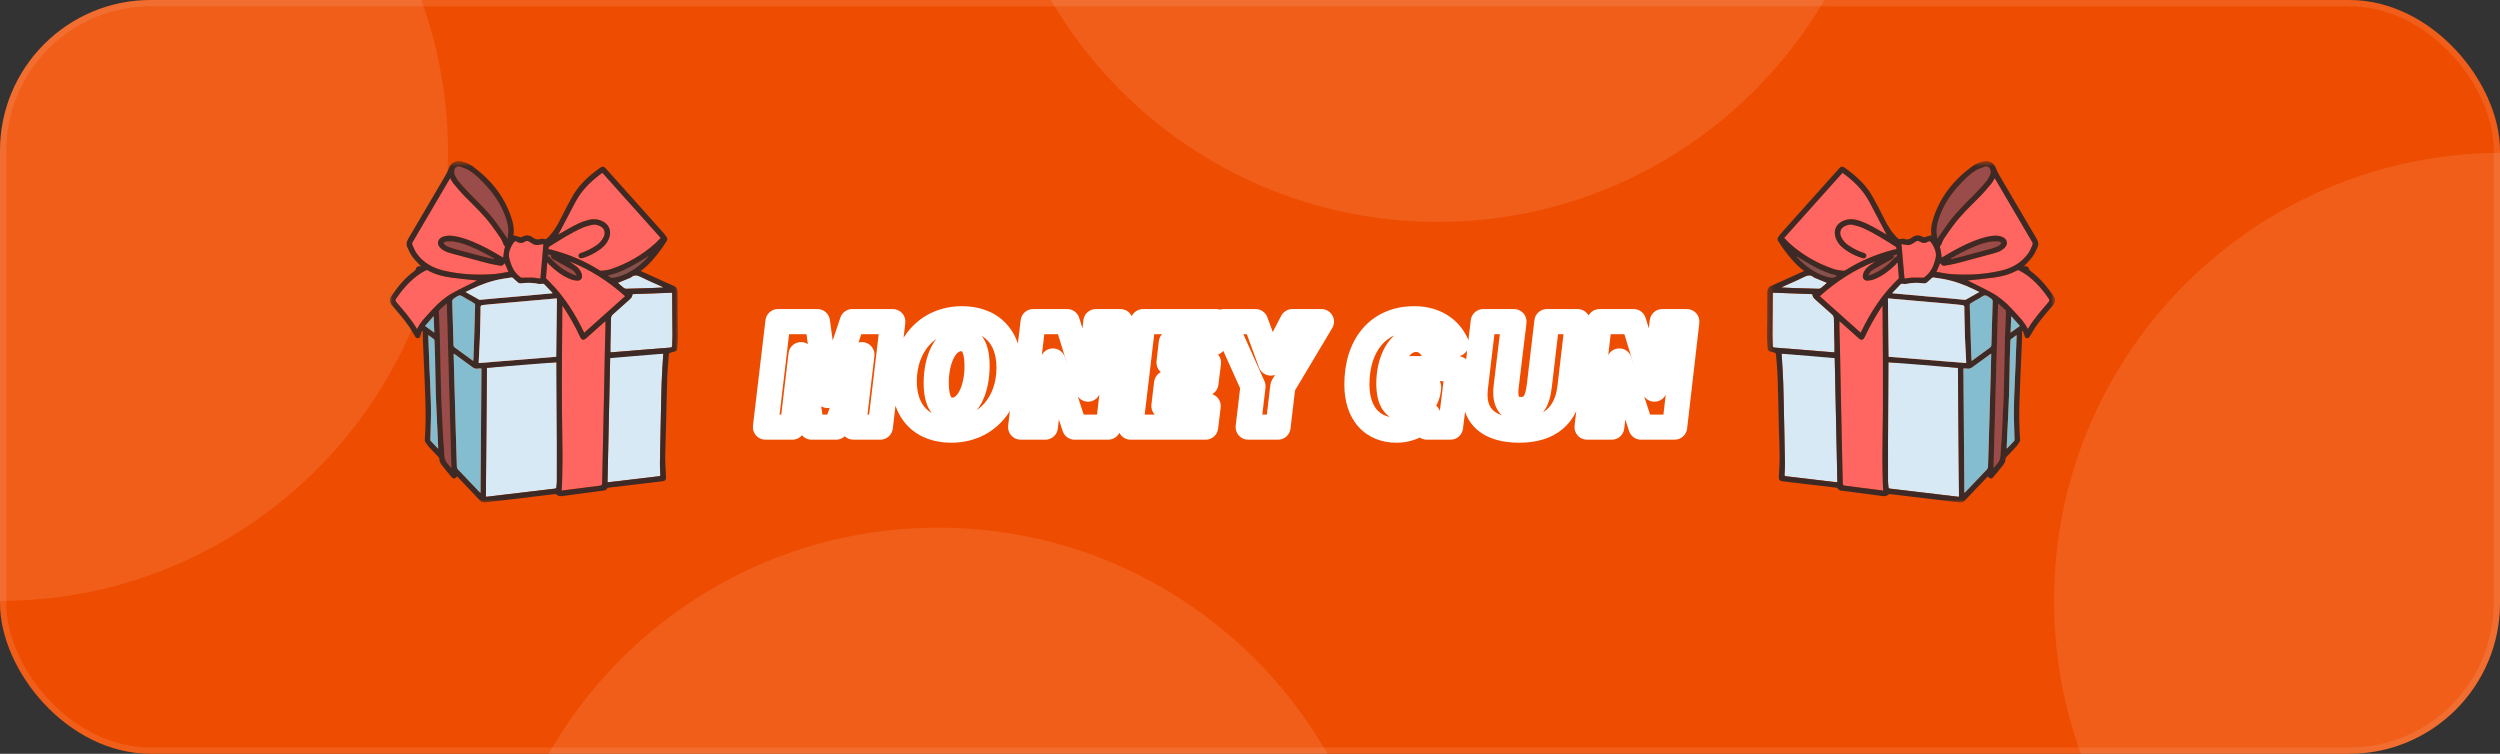<svg width="398" height="120" viewBox="0 0 398 120" fill="none" xmlns="http://www.w3.org/2000/svg">
  <rect x="0" y="0" width="398" height="120" fill="#333333" stroke="none"/>
  <g clip-path="url(#clip0_225_25448)">
    <rect width="398" height="120" rx="24" fill="#EE4C00" />
    <path
      d="M78.004 155.333C78.004 115.862 109.985 84 149.337 84C188.689 84 220.67 115.862 220.67 155.333H78.004Z"
      fill="white" fill-opacity="0.1" />
    <path
      d="M0 -47C39.352 -47 71.333 -15.138 71.333 24.333C71.333 63.685 39.352 95.667 0 95.667V-47Z"
      fill="white" fill-opacity="0.1" />
    <path
      d="M157.559 -36C157.559 3.352 189.421 35.333 228.892 35.333C268.244 35.333 300.225 3.352 300.225 -36L157.559 -36Z"
      fill="white" fill-opacity="0.1" />
    <path
      d="M398.333 24.333C358.981 24.333 327 56.196 327 95.667C327 135.019 358.981 167 398.333 167V24.333Z"
      fill="white" fill-opacity="0.1" />
    <mask id="mask0_225_25448" style="mask-type:luminance" maskUnits="userSpaceOnUse" x="62" y="25"
      width="46" height="55">
      <path d="M107.942 25.622H62.058V80H107.942V25.622Z" fill="white" />
    </mask>
    <g mask="url(#mask0_225_25448)">
      <path
        d="M103.246 40.781C103.191 40.864 103.173 40.901 103.146 40.931C101.825 42.358 100.299 43.478 98.415 44.05C98.16 44.128 97.888 44.152 97.621 44.193C97.302 44.242 97.043 44.115 96.792 43.871C99.181 43.333 101.172 42.04 103.246 40.781Z"
        fill="#815252" />
      <path
        d="M86.511 38.856C86.346 40.74 86.189 42.541 86.029 44.356C85.596 44.295 85.19 44.205 84.78 44.189C84.233 44.168 83.683 44.208 83.134 44.213C83.045 44.213 82.94 44.193 82.871 44.143C81.81 43.378 81.345 42.261 81.067 41.041C80.918 40.388 81.132 39.792 81.409 39.217C81.517 38.992 81.662 38.783 81.804 38.576C81.922 38.403 82.093 38.353 82.274 38.469C82.741 38.767 83.193 38.728 83.643 38.437C83.831 38.316 84.018 38.331 84.203 38.445C84.371 38.55 84.543 38.65 84.706 38.763C85.072 39.018 85.466 39.062 85.892 38.958C86.077 38.913 86.269 38.895 86.511 38.856Z"
        fill="#FF6662" />
      <path
        d="M80.241 33.95C80.652 34.967 80.991 36.001 80.908 37.123C80.888 37.4 80.85 37.676 80.815 37.995C80.199 37.12 79.624 36.281 79.026 35.458C77.81 33.787 76.322 32.364 74.868 30.909C74.188 30.228 73.555 29.497 72.932 28.763C72.721 28.515 72.618 28.178 72.444 27.895C72.232 27.548 72.327 27.201 72.413 26.855C72.466 26.643 72.929 26.424 73.201 26.521C73.724 26.708 74.268 26.881 74.732 27.172C75.292 27.525 75.814 27.958 76.29 28.421C77.939 30.023 79.369 31.79 80.241 33.95Z"
        fill="#9A4C4A" />
      <path
        d="M105.177 37.875C104.88 38.178 104.61 38.491 104.303 38.764C102.222 40.617 99.853 41.98 97.209 42.855C96.761 43.004 96.275 43.04 95.802 43.103C95.675 43.12 95.513 43.08 95.403 43.01C93.057 41.507 90.508 40.48 87.828 39.759C87.672 39.718 87.511 39.698 87.329 39.664C87.298 39.505 87.303 39.355 87.481 39.244C89.187 38.177 90.877 37.082 92.722 36.266C93.203 36.052 93.728 35.93 94.24 35.798C94.677 35.686 95.103 35.803 95.502 35.986C96.205 36.31 96.448 36.998 96.113 37.702C95.836 38.286 95.417 38.755 94.876 39.106C94.148 39.58 93.386 39.987 92.551 40.245C92.474 40.269 92.396 40.295 92.327 40.337C92.144 40.446 92.063 40.61 92.121 40.819C92.176 41.016 92.324 41.115 92.525 41.114C92.631 41.114 92.741 41.093 92.842 41.06C93.847 40.738 94.782 40.27 95.622 39.634C96.319 39.107 96.857 38.442 97.067 37.568C97.286 36.656 96.914 35.797 96.107 35.323C95.334 34.87 94.506 34.807 93.649 35.016C92.585 35.276 91.632 35.792 90.681 36.31C90.12 36.616 89.571 36.948 89.016 37.268C88.974 37.292 88.93 37.315 88.886 37.338C89.806 35.587 90.717 33.831 91.65 32.087C92.642 30.231 94.117 28.813 95.797 27.589C95.825 27.568 95.858 27.554 95.909 27.526C98.99 30.967 102.071 34.406 105.177 37.875Z"
        fill="#FF6662" />
      <path
        d="M91.006 42.931C91.345 43.126 91.598 43.415 91.79 43.867C91.505 43.771 91.29 43.717 91.089 43.628C89.79 43.054 88.695 42.198 87.724 41.174C87.649 41.095 87.582 41.008 87.499 40.94C87.417 40.873 87.319 40.826 87.209 40.758C87.223 40.682 87.239 40.598 87.258 40.5C87.433 40.551 87.587 40.596 87.759 40.647C87.65 41.048 87.892 41.204 88.198 41.367C89.144 41.871 90.077 42.397 91.006 42.931Z"
        fill="#9A4C4A" />
      <path
        d="M78.648 41.156C78.634 41.185 78.62 41.214 78.606 41.243C77.925 41.077 77.241 40.92 76.563 40.742C75.134 40.366 73.707 39.983 72.283 39.593C71.954 39.503 71.632 39.382 71.314 39.255C71.157 39.193 71.004 39.104 70.874 38.997C70.77 38.911 70.704 38.779 70.621 38.668C70.738 38.597 70.854 38.469 70.974 38.466C71.465 38.452 71.97 38.409 72.447 38.499C74.084 38.81 75.577 39.519 77.049 40.268C77.592 40.545 78.116 40.859 78.648 41.156Z"
        fill="#9A4C4A" />
      <path
        d="M80.354 41.899C80.556 42.365 80.748 42.809 80.949 43.276C80.17 43.4 79.401 43.577 78.623 43.634C75.901 43.834 73.198 43.687 70.534 43.05C68.807 42.637 67.359 41.773 66.318 40.316C66.02 39.899 65.844 39.394 65.632 38.92C65.593 38.832 65.617 38.681 65.669 38.593C67.645 35.214 69.627 31.838 71.609 28.463C71.627 28.432 71.653 28.406 71.68 28.371C71.848 28.657 71.976 28.963 72.181 29.206C72.808 29.95 73.429 30.703 74.116 31.389C75.565 32.838 77.053 34.248 78.274 35.903C78.772 36.578 79.26 37.262 79.721 37.962C79.916 38.257 80.029 38.605 80.179 38.929C80.195 38.961 80.195 39.011 80.219 39.028C80.52 39.233 80.336 39.472 80.288 39.717C80.209 40.129 80.168 40.55 80.107 40.998C80.054 40.971 79.971 40.934 79.893 40.887C78.368 39.974 76.823 39.1 75.168 38.435C74.187 38.041 73.189 37.698 72.136 37.56C71.587 37.488 71.037 37.492 70.507 37.692C69.649 38.015 69.45 38.873 70.127 39.49C70.425 39.763 70.798 39.998 71.178 40.128C71.969 40.398 72.788 40.588 73.597 40.808C74.997 41.188 76.395 41.578 77.8 41.938C78.393 42.09 79.001 42.18 79.604 42.292C79.91 42.348 79.953 42.319 80.354 41.899Z"
        fill="#FF6662" />
      <path
        d="M75.976 44.652C75.963 44.659 75.889 44.696 75.816 44.734C74.546 45.376 73.253 45.976 72.014 46.672C70.846 47.328 69.833 48.205 68.921 49.19C68.632 49.501 68.346 49.813 68.059 50.125C67.436 50.803 66.822 51.487 66.387 52.382C65.466 50.774 64.259 49.453 63.105 48.093C62.949 47.908 62.915 47.766 63.062 47.552C64.318 45.726 65.759 44.097 67.764 43.058C67.851 43.014 67.998 42.991 68.074 43.034C69.232 43.69 70.502 44.004 71.798 44.187C73.196 44.385 74.606 44.503 75.976 44.652Z"
        fill="#FF6662" />
      <path
        d="M90.656 41.618C93.948 42.89 96.855 44.785 99.514 47.152C97.358 49.079 95.191 51.015 93.003 52.97C92.935 52.832 92.879 52.72 92.825 52.608C91.65 50.197 90.251 47.932 88.475 45.913C88.011 45.386 87.503 44.897 87.017 44.389C86.977 44.347 86.918 44.29 86.922 44.244C86.98 43.456 87.048 42.669 87.113 41.883C87.151 41.855 87.189 41.829 87.227 41.802C87.287 41.901 87.33 42.018 87.41 42.096C88.406 43.067 89.496 43.907 90.792 44.439C91.134 44.579 91.518 44.662 91.887 44.681C92.452 44.709 92.776 44.256 92.637 43.7C92.489 43.113 92.122 42.672 91.648 42.319C91.324 42.078 90.978 41.865 90.656 41.618Z"
        fill="#FF6662" />
      <path
        d="M71.859 74.436C71.84 74.445 71.82 74.455 71.8 74.464C71.662 74.295 71.538 74.112 71.384 73.959C70.963 73.542 70.77 73.049 70.744 72.454C70.695 71.374 70.585 70.297 70.527 69.216C70.428 67.344 70.346 65.47 70.263 63.596C70.234 62.938 70.218 62.279 70.203 61.621C70.141 58.852 70.088 56.083 70.018 53.314C69.988 52.115 69.926 50.917 69.87 49.719C69.861 49.529 69.916 49.394 70.057 49.271C70.401 48.972 70.737 48.662 71.131 48.308C71.376 57.073 71.618 65.754 71.859 74.436Z"
        fill="#9A4C4A" />
      <path
        d="M96.388 51.123C96.388 51.538 96.395 51.902 96.387 52.266C96.361 53.33 96.324 54.394 96.302 55.458C96.256 57.723 96.219 59.987 96.172 62.252C96.102 65.689 96.028 69.126 95.953 72.562C95.922 74.015 95.88 75.467 95.857 76.919C95.853 77.169 95.792 77.281 95.523 77.314C93.787 77.528 92.053 77.758 90.319 77.981C90.027 78.019 89.735 78.055 89.406 78.096C89.433 77.734 89.471 77.404 89.478 77.074C89.509 75.586 89.558 74.098 89.552 72.61C89.541 70.093 89.481 67.576 89.464 65.058C89.447 62.631 89.45 60.204 89.46 57.777C89.473 54.809 89.502 51.84 89.525 48.872C89.525 48.831 89.532 48.79 89.543 48.671C89.661 48.844 89.743 48.958 89.818 49.075C90.762 50.531 91.616 52.035 92.34 53.612C92.599 54.174 92.893 54.234 93.357 53.82C94.279 52.997 95.2 52.172 96.123 51.349C96.195 51.284 96.27 51.223 96.388 51.123Z"
        fill="#FF6662" />
      <path
        d="M107.059 53.421C107.061 53.952 107.019 54.484 107.007 55.015C107.002 55.22 106.931 55.32 106.712 55.336C105.508 55.424 104.304 55.521 103.101 55.619C101.646 55.737 100.191 55.859 98.736 55.978C98.225 56.019 97.714 56.056 97.175 56.097C97.175 55.68 97.168 55.277 97.177 54.875C97.206 53.495 97.252 52.116 97.266 50.736C97.269 50.426 97.364 50.224 97.595 50.024C98.466 49.267 99.322 48.493 100.18 47.72C100.32 47.594 100.463 47.459 100.561 47.303C100.64 47.178 100.654 47.012 100.709 46.825C102.777 46.75 104.873 46.672 106.987 46.595C106.995 46.681 107.007 46.75 107.008 46.82C107.027 49.02 107.049 51.221 107.059 53.421Z"
        fill="#D7E9F4" />
      <path
        d="M105.602 56.309C105.58 56.595 105.554 56.88 105.538 57.164C105.467 58.425 105.371 59.684 105.334 60.946C105.259 63.461 105.214 65.978 105.161 68.495C105.123 70.262 105.083 72.03 105.061 73.798C105.054 74.383 105.093 74.97 105.129 75.555C105.141 75.749 105.077 75.797 104.897 75.818C102.668 76.078 100.44 76.348 98.211 76.614C97.729 76.671 97.246 76.724 96.718 76.784C96.859 70.179 96.999 63.591 97.139 57.012C103.926 55.258 104.615 56.262 105.602 56.309Z"
        fill="#D7E9F4" />
      <path
        d="M105.553 45.713C105.552 45.732 105.551 45.752 105.55 45.771C104.921 45.801 104.293 45.838 103.665 45.859C102.34 45.904 101.015 45.946 99.69 45.975C99.561 45.978 99.407 45.919 99.306 45.838C98.976 45.578 98.667 45.293 98.36 45.027C98.981 44.772 99.586 44.526 100.19 44.277C100.29 44.236 100.399 44.199 100.479 44.131C100.974 43.71 101.445 43.801 101.996 44.077C103.09 44.625 104.222 45.1 105.339 45.606C105.412 45.639 105.482 45.677 105.553 45.713Z"
        fill="#D7E9F4" />
      <path
        d="M88.886 37.338C88.877 37.354 88.869 37.371 88.86 37.388C88.844 37.384 88.829 37.38 88.813 37.377C88.837 37.364 88.862 37.351 88.886 37.338Z"
        fill="#3D2A26" />
      <path
        d="M88.654 70.453C88.661 72.51 88.657 74.567 88.65 76.624C88.649 76.929 88.6 77.235 88.581 77.541C88.571 77.701 88.507 77.769 88.338 77.789C87.191 77.919 86.046 78.061 84.9 78.198C83.316 78.387 81.731 78.574 80.147 78.763C79.315 78.862 78.483 78.964 77.65 79.063C77.562 79.074 77.473 79.076 77.353 79.083C77.408 72.242 77.464 65.423 77.519 58.567C80.428 58.319 84.52 57.698 87.952 57.717C88.155 57.719 88.359 57.69 88.594 57.672C88.594 57.806 88.594 57.903 88.594 58C88.614 62.151 88.638 66.302 88.654 70.453Z"
        fill="#D7E9F4" />
      <path
        d="M107.893 51.001C107.897 51.84 107.937 52.679 107.928 53.518C107.92 54.176 107.866 54.833 107.824 55.49C107.808 55.743 107.663 55.902 107.415 55.965C107.17 56.026 106.92 56.073 106.683 56.157C106.598 56.187 106.493 56.303 106.486 56.386C106.386 57.663 106.262 58.939 106.22 60.218C106.133 62.851 106.095 65.485 106.03 68.12C105.993 69.626 105.911 71.132 105.903 72.638C105.897 73.719 105.972 74.801 106.031 75.881C106.056 76.347 105.924 76.563 105.456 76.62C103.89 76.812 102.323 76.993 100.756 77.179C99.485 77.33 98.214 77.481 96.942 77.631C96.794 77.648 96.698 77.699 96.604 77.841C96.524 77.964 96.339 78.068 96.188 78.089C93.972 78.389 91.753 78.662 89.538 78.971C89.136 79.027 88.821 78.975 88.532 78.696C88.492 78.657 88.398 78.653 88.333 78.661C85.871 78.954 83.409 79.252 80.948 79.547C79.739 79.692 78.531 79.839 77.322 79.977C76.959 80.018 76.651 79.934 76.376 79.64C75.244 78.426 74.088 77.234 72.942 76.032C72.886 75.974 72.842 75.905 72.79 75.838C72.428 76.275 72.184 76.289 71.841 75.887C71.343 75.303 70.842 74.72 70.388 74.104C70.171 73.812 69.934 73.501 69.95 73.085C69.955 72.969 69.868 72.827 69.783 72.734C69.268 72.178 68.73 71.642 68.224 71.078C68.005 70.833 67.839 70.538 67.659 70.259C67.625 70.206 67.624 70.123 67.628 70.055C67.77 67.91 67.796 65.765 67.715 63.617C67.671 62.418 67.633 61.219 67.583 60.02C67.506 58.191 67.418 56.361 67.341 54.532C67.319 54 67.32 53.467 67.309 52.935C67.308 52.851 67.299 52.768 67.293 52.684C67.261 52.677 67.229 52.67 67.196 52.663C67.109 52.901 66.992 53.132 66.942 53.377C66.898 53.59 66.847 53.769 66.623 53.829C66.389 53.892 66.221 53.777 66.1 53.585C65.953 53.348 65.808 53.108 65.669 52.866C64.892 51.511 63.882 50.332 62.87 49.154C62.711 48.969 62.563 48.775 62.398 48.596C61.975 48.139 61.979 47.61 62.317 47.116C63.346 45.61 64.492 44.214 65.982 43.131C66.098 43.048 66.184 42.894 66.231 42.754C66.311 42.52 66.472 42.375 66.728 42.38C66.834 42.383 66.939 42.397 67.022 42.404C66.547 41.879 66.039 41.398 65.633 40.843C65.303 40.391 65.075 39.86 64.841 39.346C64.632 38.886 64.734 38.447 64.992 38.011C66.65 35.208 68.294 32.396 69.942 29.587C70.298 28.981 70.666 28.38 71.007 27.765C71.19 27.438 71.351 27.095 71.48 26.743C71.785 25.916 72.634 25.444 73.537 25.709C74.101 25.875 74.696 26.073 75.162 26.414C78.234 28.654 80.519 31.487 81.573 35.205C81.782 35.941 81.853 36.693 81.744 37.456C81.741 37.48 81.752 37.505 81.784 37.462C82.122 37.559 82.459 37.665 82.8 37.748C82.9 37.772 83.038 37.77 83.122 37.719C83.71 37.357 84.282 37.411 84.817 37.803C85.191 38.077 85.548 38.211 86.017 38.043C86.221 37.969 86.482 38.024 86.71 38.063C86.874 38.091 86.972 38.056 87.088 37.945C88.032 37.048 88.7 35.971 89.268 34.807C89.876 33.56 90.522 32.328 91.215 31.127C92.122 29.556 93.405 28.315 94.839 27.224C95.055 27.06 95.27 26.896 95.492 26.741C95.924 26.438 96.118 26.459 96.469 26.85C97.746 28.274 99.022 29.699 100.299 31.125C102.087 33.121 103.877 35.117 105.66 37.117C105.839 37.318 105.987 37.547 106.141 37.768C106.289 37.98 106.256 38.196 106.123 38.401C105.876 38.779 105.638 39.163 105.373 39.528C104.43 40.822 103.428 42.063 102.141 43.041C102.104 43.069 102.062 43.087 101.985 43.132C102.761 43.485 103.474 43.81 104.187 44.132C105.19 44.586 106.184 45.06 107.199 45.483C107.71 45.695 107.877 46.065 107.88 46.56C107.887 48.041 107.883 49.521 107.893 51.001ZM107.007 55.015C107.019 54.484 107.061 53.952 107.059 53.421C107.049 51.22 107.027 49.02 107.008 46.819C107.007 46.75 106.995 46.681 106.987 46.595C104.873 46.672 102.777 46.75 100.709 46.825C100.654 47.012 100.64 47.177 100.561 47.303C100.463 47.459 100.32 47.594 100.18 47.72C99.323 48.493 98.466 49.267 97.595 50.024C97.364 50.224 97.269 50.426 97.266 50.736C97.253 52.116 97.207 53.495 97.177 54.875C97.168 55.277 97.175 55.68 97.175 56.097C97.714 56.056 98.225 56.019 98.736 55.978C100.191 55.859 101.646 55.737 103.101 55.619C104.304 55.521 105.508 55.424 106.712 55.336C106.931 55.32 107.002 55.22 107.007 55.015ZM105.55 45.771C105.551 45.752 105.552 45.732 105.553 45.713C105.482 45.677 105.412 45.639 105.339 45.606C104.223 45.1 103.09 44.626 101.996 44.077C101.445 43.801 100.974 43.711 100.479 44.131C100.399 44.199 100.29 44.236 100.19 44.277C99.586 44.526 98.981 44.772 98.36 45.027C98.667 45.293 98.977 45.578 99.306 45.838C99.407 45.92 99.561 45.978 99.69 45.975C101.015 45.946 102.34 45.904 103.665 45.859C104.293 45.838 104.921 45.801 105.55 45.771ZM105.538 57.164C105.555 56.88 105.581 56.595 105.602 56.309C103.488 56.462 98.481 56.903 97.139 57.012C96.999 63.591 96.859 70.179 96.718 76.784C97.246 76.724 97.729 76.671 98.212 76.614C100.44 76.348 102.668 76.078 104.897 75.818C105.078 75.797 105.141 75.749 105.13 75.555C105.093 74.97 105.054 74.383 105.061 73.798C105.083 72.03 105.124 70.262 105.161 68.495C105.215 65.978 105.259 63.462 105.334 60.946C105.371 59.684 105.467 58.425 105.538 57.164ZM104.303 38.764C104.61 38.491 104.88 38.178 105.177 37.875C102.071 34.406 98.99 30.967 95.909 27.527C95.858 27.554 95.825 27.568 95.797 27.589C94.117 28.813 92.642 30.231 91.65 32.087C90.717 33.831 89.806 35.587 88.886 37.338C88.862 37.351 88.837 37.364 88.813 37.377C88.829 37.38 88.844 37.384 88.86 37.388C88.869 37.371 88.877 37.354 88.886 37.338C88.93 37.315 88.974 37.292 89.017 37.268C89.571 36.948 90.12 36.616 90.681 36.31C91.632 35.792 92.585 35.276 93.649 35.016C94.506 34.807 95.334 34.87 96.107 35.323C96.914 35.797 97.286 36.657 97.067 37.568C96.857 38.442 96.319 39.107 95.622 39.635C94.782 40.27 93.847 40.739 92.843 41.06C92.741 41.093 92.631 41.114 92.525 41.114C92.324 41.115 92.177 41.016 92.121 40.819C92.063 40.61 92.144 40.446 92.327 40.337C92.396 40.296 92.474 40.269 92.551 40.245C93.386 39.987 94.148 39.58 94.876 39.107C95.417 38.755 95.836 38.286 96.113 37.702C96.448 36.998 96.205 36.31 95.502 35.986C95.103 35.803 94.677 35.686 94.24 35.798C93.728 35.93 93.203 36.052 92.722 36.266C90.877 37.082 89.187 38.177 87.482 39.244C87.303 39.355 87.298 39.506 87.329 39.664C87.511 39.698 87.672 39.718 87.828 39.759C90.508 40.48 93.057 41.507 95.403 43.01C95.513 43.08 95.675 43.12 95.803 43.103C96.275 43.04 96.761 43.004 97.209 42.855C99.853 41.98 102.222 40.617 104.303 38.764ZM103.146 40.931C103.173 40.901 103.191 40.864 103.246 40.781C101.172 42.04 99.181 43.333 96.792 43.871C97.044 44.115 97.302 44.242 97.621 44.194C97.888 44.152 98.16 44.128 98.416 44.05C100.299 43.478 101.825 42.358 103.146 40.931ZM96.387 52.266C96.395 51.902 96.388 51.538 96.388 51.123C96.27 51.223 96.195 51.284 96.123 51.349C95.201 52.172 94.279 52.997 93.357 53.82C92.893 54.234 92.599 54.174 92.341 53.612C91.616 52.035 90.762 50.531 89.819 49.075C89.743 48.958 89.661 48.844 89.543 48.671C89.533 48.79 89.525 48.831 89.525 48.872C89.502 51.84 89.473 54.809 89.46 57.777C89.45 60.204 89.447 62.631 89.464 65.058C89.481 67.576 89.541 70.093 89.552 72.61C89.559 74.098 89.509 75.586 89.478 77.074C89.471 77.404 89.433 77.734 89.406 78.096C89.735 78.055 90.028 78.019 90.319 77.981C92.054 77.758 93.787 77.528 95.523 77.314C95.792 77.281 95.853 77.169 95.857 76.919C95.88 75.467 95.922 74.015 95.953 72.562C96.028 69.126 96.102 65.689 96.172 62.252C96.219 59.987 96.256 57.723 96.302 55.458C96.324 54.394 96.361 53.33 96.387 52.266ZM99.514 47.152C96.855 44.785 93.948 42.89 90.656 41.618C90.978 41.865 91.324 42.078 91.649 42.319C92.122 42.672 92.489 43.113 92.637 43.7C92.776 44.256 92.452 44.709 91.887 44.681C91.518 44.662 91.134 44.579 90.792 44.439C89.496 43.908 88.406 43.067 87.41 42.096C87.33 42.019 87.287 41.901 87.227 41.802C87.189 41.829 87.151 41.855 87.113 41.883C87.048 42.669 86.98 43.456 86.922 44.244C86.918 44.29 86.977 44.347 87.017 44.389C87.503 44.897 88.011 45.386 88.475 45.913C90.251 47.932 91.65 50.198 92.825 52.608C92.879 52.72 92.935 52.832 93.003 52.97C95.191 51.015 97.358 49.079 99.514 47.152ZM91.79 43.867C91.598 43.415 91.345 43.126 91.006 42.931C90.077 42.397 89.144 41.871 88.198 41.367C87.892 41.204 87.65 41.048 87.759 40.647C87.587 40.596 87.433 40.551 87.258 40.5C87.24 40.598 87.223 40.682 87.209 40.758C87.319 40.826 87.417 40.873 87.499 40.94C87.582 41.008 87.649 41.095 87.724 41.174C88.695 42.198 89.79 43.054 91.089 43.628C91.29 43.717 91.506 43.771 91.79 43.867ZM88.65 76.624C88.657 74.567 88.661 72.51 88.654 70.453C88.638 66.302 88.614 62.151 88.594 58C88.594 57.903 88.594 57.806 88.594 57.672C84.901 57.953 81.213 58.251 77.519 58.567C77.464 65.423 77.408 72.242 77.353 79.083C77.473 79.076 77.562 79.074 77.65 79.063C78.483 78.964 79.315 78.862 80.147 78.763C81.731 78.574 83.316 78.387 84.9 78.198C86.046 78.061 87.191 77.919 88.338 77.789C88.508 77.769 88.571 77.701 88.581 77.541C88.6 77.235 88.649 76.929 88.65 76.624ZM88.548 56.799C88.587 53.692 88.625 50.613 88.664 47.526C88.573 47.521 88.528 47.513 88.485 47.517C87.462 47.606 86.438 47.695 85.415 47.785C82.973 48 80.531 48.215 78.09 48.432C77.677 48.469 77.265 48.516 76.853 48.565C76.62 48.592 76.484 48.693 76.496 48.968C76.514 49.383 76.494 49.799 76.485 50.213C76.458 51.431 76.441 52.648 76.396 53.864C76.351 55.072 76.276 56.278 76.215 57.484C76.21 57.579 76.215 57.675 76.215 57.799C80.36 57.463 84.46 57.13 88.548 56.799ZM87.96 46.693C87.933 46.63 87.927 46.602 87.91 46.584C87.489 46.139 87.067 45.693 86.638 45.255C86.59 45.205 86.496 45.18 86.422 45.179C86.192 45.179 85.95 45.247 85.734 45.197C84.823 44.988 83.911 44.992 82.991 45.107C82.834 45.126 82.63 45.098 82.51 45.008C82.21 44.783 81.949 44.506 81.665 44.258C81.606 44.208 81.509 44.163 81.437 44.172C80.964 44.235 80.491 44.305 80.02 44.387C78.248 44.697 76.569 45.286 74.958 46.079C74.693 46.209 74.426 46.336 74.118 46.485C74.866 46.91 75.569 47.312 76.276 47.705C76.338 47.74 76.431 47.733 76.508 47.726C77.334 47.65 78.159 47.566 78.985 47.492C80.09 47.393 81.195 47.304 82.3 47.206C83.638 47.087 84.976 46.963 86.314 46.842C86.851 46.792 87.389 46.744 87.96 46.693ZM86.029 44.356C86.189 42.541 86.346 40.741 86.511 38.856C86.269 38.895 86.077 38.913 85.892 38.958C85.466 39.062 85.072 39.018 84.706 38.763C84.543 38.65 84.371 38.55 84.203 38.445C84.019 38.331 83.831 38.316 83.643 38.437C83.193 38.729 82.741 38.768 82.274 38.469C82.093 38.353 81.922 38.403 81.804 38.576C81.662 38.783 81.517 38.992 81.409 39.218C81.132 39.792 80.918 40.388 81.067 41.041C81.345 42.261 81.81 43.378 82.871 44.143C82.94 44.193 83.046 44.214 83.134 44.213C83.683 44.208 84.233 44.168 84.78 44.189C85.19 44.205 85.596 44.295 86.029 44.356ZM80.908 37.123C80.991 36.001 80.652 34.967 80.241 33.95C79.369 31.79 77.939 30.023 76.29 28.421C75.814 27.958 75.293 27.525 74.732 27.172C74.268 26.881 73.724 26.708 73.201 26.521C72.929 26.424 72.466 26.643 72.414 26.855C72.327 27.201 72.232 27.548 72.444 27.895C72.618 28.178 72.721 28.515 72.932 28.763C73.555 29.497 74.188 30.228 74.868 30.909C76.322 32.364 77.81 33.787 79.026 35.458C79.625 36.281 80.199 37.12 80.815 37.995C80.85 37.676 80.888 37.4 80.908 37.123ZM80.95 43.276C80.748 42.809 80.556 42.365 80.355 41.899C79.953 42.319 79.91 42.348 79.604 42.292C79.001 42.18 78.393 42.09 77.8 41.938C76.395 41.578 74.997 41.188 73.597 40.808C72.788 40.588 71.97 40.398 71.178 40.128C70.798 39.998 70.425 39.763 70.127 39.49C69.45 38.873 69.649 38.015 70.507 37.692C71.037 37.492 71.587 37.488 72.136 37.56C73.189 37.698 74.187 38.041 75.168 38.435C76.823 39.1 78.368 39.974 79.893 40.887C79.971 40.934 80.054 40.971 80.107 40.998C80.168 40.55 80.209 40.129 80.288 39.717C80.336 39.472 80.52 39.233 80.22 39.028C80.195 39.011 80.195 38.961 80.18 38.929C80.03 38.605 79.916 38.257 79.722 37.962C79.26 37.262 78.772 36.578 78.274 35.903C77.053 34.248 75.565 32.838 74.116 31.389C73.429 30.703 72.808 29.95 72.181 29.206C71.976 28.964 71.848 28.657 71.68 28.371C71.653 28.406 71.627 28.432 71.609 28.463C69.627 31.838 67.645 35.214 65.669 38.593C65.617 38.681 65.594 38.832 65.632 38.92C65.844 39.394 66.021 39.899 66.319 40.316C67.359 41.773 68.807 42.637 70.534 43.05C73.199 43.687 75.902 43.834 78.624 43.634C79.401 43.577 80.17 43.4 80.95 43.276ZM78.606 41.243C78.62 41.214 78.634 41.185 78.648 41.157C78.116 40.859 77.593 40.545 77.049 40.268C75.577 39.519 74.084 38.81 72.447 38.5C71.97 38.409 71.465 38.453 70.974 38.466C70.854 38.469 70.738 38.597 70.621 38.668C70.704 38.779 70.77 38.911 70.874 38.997C71.004 39.104 71.157 39.193 71.314 39.255C71.632 39.382 71.954 39.503 72.283 39.593C73.708 39.983 75.134 40.366 76.563 40.742C77.241 40.92 77.925 41.077 78.606 41.243ZM76.498 78.466C76.549 71.828 76.598 65.256 76.649 58.67C76.439 58.67 76.27 58.64 76.117 58.676C75.735 58.764 75.442 58.627 75.144 58.404C74.262 57.744 73.366 57.105 72.475 56.458C72.405 56.407 72.33 56.361 72.257 56.313C72.237 56.345 72.22 56.359 72.22 56.373C72.253 57.663 72.285 58.953 72.321 60.243C72.408 63.336 72.495 66.43 72.584 69.523C72.63 71.119 72.675 72.715 72.734 74.311C72.74 74.456 72.813 74.629 72.912 74.734C74.026 75.916 75.151 77.088 76.274 78.261C76.327 78.317 76.387 78.365 76.498 78.466ZM75.816 44.734C75.89 44.697 75.963 44.659 75.976 44.652C74.606 44.503 73.196 44.385 71.798 44.188C70.502 44.005 69.232 43.691 68.074 43.034C67.998 42.992 67.851 43.014 67.765 43.058C65.759 44.097 64.318 45.726 63.062 47.552C62.916 47.766 62.949 47.908 63.105 48.093C64.259 49.454 65.466 50.774 66.387 52.382C66.822 51.487 67.436 50.803 68.059 50.126C68.346 49.813 68.633 49.501 68.921 49.191C69.833 48.205 70.846 47.328 72.014 46.672C73.253 45.977 74.546 45.376 75.816 44.734ZM75.643 48.567C75.645 48.463 75.551 48.316 75.459 48.259C75.03 47.993 74.589 47.746 74.146 47.503C73.826 47.326 73.49 47.022 73.174 47.037C72.839 47.053 72.519 47.382 72.193 47.573C72.177 47.582 72.156 47.59 72.149 47.604C72.093 47.706 71.995 47.809 71.995 47.912C71.993 48.399 72.021 48.886 72.035 49.372C72.088 51.239 72.137 53.106 72.2 54.973C72.205 55.091 72.296 55.243 72.394 55.315C73.306 55.994 74.228 56.658 75.148 57.326C75.198 57.362 75.251 57.395 75.35 57.461C75.362 57.218 75.373 57.031 75.38 56.843C75.404 56.266 75.432 55.689 75.45 55.112C75.519 52.93 75.587 50.749 75.643 48.567ZM71.8 74.464C71.82 74.455 71.84 74.445 71.859 74.436C71.618 65.754 71.376 57.073 71.131 48.308C70.737 48.663 70.401 48.972 70.057 49.271C69.916 49.394 69.861 49.529 69.87 49.719C69.926 50.917 69.988 52.115 70.018 53.314C70.089 56.083 70.141 58.852 70.203 61.621C70.218 62.279 70.234 62.938 70.263 63.596C70.346 65.47 70.428 67.344 70.527 69.216C70.585 70.297 70.696 71.374 70.744 72.454C70.77 73.049 70.964 73.542 71.384 73.959C71.538 74.112 71.663 74.295 71.8 74.464ZM69.745 71.43C69.755 71.342 69.763 71.309 69.762 71.277C69.719 70.331 69.677 69.386 69.634 68.441C69.547 66.514 69.439 64.587 69.378 62.659C69.315 60.676 69.301 58.692 69.257 56.709C69.239 55.889 69.199 55.069 69.164 54.249C69.16 54.166 69.143 54.052 69.088 54.007C68.81 53.785 68.517 53.581 68.196 53.347C68.19 53.452 68.182 53.504 68.184 53.555C68.245 55.176 68.305 56.798 68.368 58.419C68.451 60.564 68.576 62.707 68.61 64.851C68.636 66.527 68.55 68.204 68.518 69.881C68.516 69.984 68.512 70.121 68.571 70.186C68.942 70.598 69.331 70.995 69.745 71.43ZM69.138 52.957C69.105 52.071 69.075 51.248 69.044 50.426C69.021 50.416 68.998 50.407 68.975 50.397C68.544 50.889 68.115 51.38 67.668 51.89C68.17 52.254 68.631 52.589 69.138 52.957Z"
        fill="#3D2A26" />
      <path
        d="M88.664 47.526C88.625 50.613 88.587 53.691 88.548 56.799C84.46 57.13 80.359 57.463 76.214 57.799C76.214 57.674 76.21 57.579 76.214 57.484C76.275 56.277 76.35 55.072 76.395 53.864C76.441 52.648 76.458 51.43 76.484 50.213C76.493 49.798 76.513 49.383 76.496 48.968C76.484 48.693 76.619 48.592 76.853 48.564C77.264 48.516 77.676 48.469 78.089 48.432C80.53 48.215 82.972 48 85.414 47.785C86.438 47.695 87.461 47.605 88.485 47.517C88.528 47.513 88.572 47.52 88.663 47.526H88.664Z"
        fill="#D7E9F4" />
      <path
        d="M87.91 46.584C87.927 46.602 87.933 46.63 87.96 46.693C87.389 46.744 86.851 46.792 86.314 46.842C84.976 46.963 83.638 47.087 82.3 47.206C81.195 47.303 80.09 47.393 78.985 47.492C78.159 47.566 77.334 47.65 76.508 47.726C76.431 47.733 76.338 47.74 76.276 47.705C75.569 47.312 74.866 46.91 74.117 46.485C74.426 46.336 74.693 46.209 74.958 46.079C76.569 45.285 78.248 44.696 80.02 44.387C80.491 44.305 80.963 44.235 81.437 44.172C81.509 44.163 81.606 44.208 81.665 44.258C81.949 44.506 82.21 44.782 82.51 45.008C82.63 45.098 82.834 45.126 82.991 45.107C83.911 44.992 84.822 44.988 85.734 45.197C85.95 45.247 86.192 45.179 86.422 45.179C86.496 45.18 86.59 45.205 86.638 45.255C87.067 45.693 87.489 46.139 87.91 46.584Z"
        fill="#D7E9F4" />
      <path
        d="M76.649 58.67C76.598 65.256 76.549 71.828 76.498 78.466C76.387 78.365 76.327 78.317 76.274 78.261C75.151 77.088 74.026 75.916 72.912 74.734C72.812 74.629 72.739 74.456 72.734 74.311C72.675 72.715 72.629 71.119 72.584 69.523C72.495 66.43 72.407 63.336 72.321 60.242C72.285 58.953 72.253 57.663 72.22 56.373C72.22 56.359 72.237 56.345 72.257 56.313C72.33 56.361 72.405 56.407 72.475 56.458C73.366 57.105 74.262 57.744 75.144 58.404C75.442 58.627 75.735 58.764 76.116 58.676C76.27 58.64 76.439 58.67 76.649 58.67Z"
        fill="#83BDCF" />
      <path
        d="M75.459 48.259C75.551 48.316 75.645 48.463 75.643 48.567C75.587 50.749 75.519 52.93 75.45 55.112C75.431 55.689 75.404 56.266 75.38 56.843C75.373 57.031 75.362 57.218 75.35 57.461C75.251 57.394 75.198 57.362 75.148 57.326C74.228 56.658 73.306 55.994 72.393 55.315C72.295 55.243 72.204 55.091 72.2 54.972C72.137 53.106 72.088 51.239 72.035 49.372C72.021 48.886 71.993 48.399 71.994 47.911C71.995 47.809 72.093 47.706 72.149 47.604C72.156 47.59 72.177 47.582 72.192 47.573C72.519 47.381 72.838 47.053 73.174 47.037C73.49 47.021 73.826 47.326 74.146 47.503C74.588 47.746 75.03 47.993 75.459 48.259Z"
        fill="#83BDCF" />
      <path
        d="M69.761 71.277C69.763 71.309 69.755 71.342 69.745 71.43C69.331 70.995 68.942 70.598 68.571 70.186C68.512 70.121 68.516 69.984 68.518 69.881C68.55 68.204 68.636 66.527 68.61 64.851C68.576 62.707 68.451 60.564 68.368 58.419C68.304 56.798 68.245 55.176 68.184 53.555C68.182 53.504 68.19 53.452 68.196 53.347C68.517 53.581 68.81 53.785 69.088 54.007C69.143 54.052 69.16 54.166 69.164 54.249C69.199 55.069 69.238 55.889 69.257 56.709C69.301 58.692 69.315 60.676 69.378 62.659C69.439 64.587 69.546 66.514 69.634 68.441C69.677 69.386 69.719 70.331 69.761 71.277Z"
        fill="#83BDCF" />
      <path
        d="M69.044 50.425C69.075 51.248 69.105 52.07 69.138 52.957C68.631 52.589 68.169 52.253 67.668 51.89C68.114 51.38 68.544 50.888 68.975 50.397C68.998 50.407 69.021 50.416 69.044 50.425Z"
        fill="#83BDCF" />
    </g>
    <mask id="mask1_225_25448" style="mask-type:luminance" maskUnits="userSpaceOnUse" x="281" y="25"
      width="47" height="55">
      <path d="M281.283 25.622H327.168V80H281.283V25.622Z" fill="white" />
    </mask>
    <g mask="url(#mask1_225_25448)">
      <path
        d="M285.979 40.781C286.034 40.864 286.052 40.901 286.079 40.931C287.4 42.358 288.926 43.478 290.81 44.05C291.065 44.128 291.338 44.152 291.604 44.193C291.924 44.242 292.182 44.115 292.434 43.871C290.044 43.333 288.053 42.04 285.979 40.781Z"
        fill="#815252" />
      <path
        d="M302.714 38.856C302.879 40.74 303.037 42.541 303.197 44.356C303.629 44.295 304.035 44.205 304.445 44.189C304.993 44.168 305.543 44.208 306.092 44.213C306.18 44.213 306.285 44.193 306.354 44.143C307.416 43.378 307.88 42.261 308.158 41.041C308.307 40.388 308.093 39.792 307.817 39.217C307.708 38.992 307.563 38.783 307.421 38.576C307.303 38.403 307.133 38.353 306.951 38.469C306.484 38.767 306.032 38.728 305.582 38.437C305.395 38.316 305.207 38.331 305.022 38.445C304.854 38.55 304.682 38.65 304.52 38.763C304.154 39.018 303.76 39.062 303.334 38.958C303.148 38.913 302.956 38.895 302.714 38.856Z"
        fill="#FF6662" />
      <path
        d="M308.984 33.95C308.573 34.967 308.234 36.001 308.317 37.123C308.338 37.4 308.376 37.676 308.41 37.995C309.026 37.12 309.601 36.281 310.199 35.458C311.415 33.787 312.903 32.364 314.357 30.909C315.037 30.228 315.67 29.497 316.293 28.763C316.504 28.515 316.608 28.178 316.782 27.895C316.994 27.548 316.898 27.201 316.812 26.855C316.759 26.643 316.296 26.424 316.025 26.521C315.502 26.708 314.957 26.881 314.493 27.172C313.933 27.525 313.411 27.958 312.935 28.421C311.286 30.023 309.856 31.79 308.984 33.95Z"
        fill="#9A4C4A" />
      <path
        d="M284.048 37.875C284.345 38.178 284.616 38.491 284.922 38.764C287.003 40.617 289.373 41.98 292.016 42.855C292.464 43.004 292.951 43.04 293.423 43.103C293.551 43.12 293.712 43.08 293.822 43.01C296.168 41.507 298.717 40.48 301.398 39.759C301.553 39.718 301.714 39.698 301.896 39.664C301.927 39.505 301.922 39.355 301.744 39.244C300.038 38.177 298.348 37.082 296.503 36.266C296.022 36.052 295.498 35.93 294.985 35.798C294.548 35.686 294.122 35.803 293.723 35.986C293.021 36.31 292.777 36.998 293.112 37.702C293.39 38.286 293.808 38.755 294.349 39.106C295.077 39.58 295.839 39.987 296.674 40.245C296.751 40.269 296.83 40.295 296.898 40.337C297.081 40.446 297.163 40.61 297.104 40.819C297.049 41.016 296.902 41.115 296.7 41.114C296.594 41.114 296.484 41.093 296.383 41.06C295.378 40.738 294.443 40.27 293.604 39.634C292.907 39.107 292.369 38.442 292.159 37.568C291.94 36.656 292.312 35.797 293.119 35.323C293.891 34.87 294.72 34.807 295.577 35.016C296.64 35.276 297.593 35.792 298.544 36.31C299.106 36.616 299.654 36.948 300.209 37.268C300.252 37.292 300.295 37.315 300.339 37.338C299.419 35.587 298.509 33.831 297.576 32.087C296.584 30.231 295.109 28.813 293.428 27.589C293.4 27.568 293.367 27.554 293.316 27.526C290.235 30.967 287.155 34.406 284.048 37.875Z"
        fill="#FF6662" />
      <path
        d="M298.219 42.931C297.881 43.126 297.627 43.415 297.436 43.867C297.72 43.771 297.936 43.717 298.137 43.628C299.435 43.054 300.53 42.198 301.501 41.174C301.576 41.095 301.643 41.008 301.727 40.94C301.808 40.873 301.907 40.826 302.017 40.758C302.002 40.682 301.986 40.598 301.967 40.5C301.792 40.551 301.639 40.596 301.467 40.647C301.575 41.048 301.333 41.204 301.027 41.367C300.082 41.871 299.148 42.397 298.219 42.931Z"
        fill="#9A4C4A" />
      <path
        d="M310.577 41.156C310.591 41.185 310.605 41.214 310.619 41.243C311.3 41.077 311.984 40.92 312.662 40.742C314.091 40.366 315.518 39.983 316.942 39.593C317.272 39.503 317.593 39.382 317.911 39.255C318.068 39.193 318.221 39.104 318.352 38.997C318.456 38.911 318.522 38.779 318.605 38.668C318.487 38.597 318.371 38.469 318.252 38.466C317.76 38.452 317.255 38.409 316.778 38.499C315.142 38.81 313.648 39.519 312.176 40.268C311.633 40.545 311.109 40.859 310.577 41.156Z"
        fill="#9A4C4A" />
      <path
        d="M308.871 41.899C308.67 42.365 308.477 42.809 308.276 43.276C309.055 43.4 309.824 43.577 310.602 43.634C313.324 43.834 316.027 43.687 318.691 43.05C320.419 42.637 321.867 41.773 322.907 40.316C323.205 39.899 323.381 39.394 323.593 38.92C323.632 38.832 323.608 38.681 323.556 38.593C321.58 35.214 319.598 31.838 317.616 28.463C317.598 28.432 317.573 28.406 317.546 28.371C317.377 28.657 317.249 28.963 317.045 29.206C316.418 29.95 315.796 30.703 315.11 31.389C313.661 32.838 312.173 34.248 310.951 35.903C310.453 36.578 309.965 37.262 309.504 37.962C309.31 38.257 309.196 38.605 309.046 38.929C309.031 38.961 309.03 39.011 309.006 39.028C308.705 39.233 308.889 39.472 308.937 39.717C309.017 40.129 309.057 40.55 309.118 40.998C309.172 40.971 309.254 40.934 309.332 40.887C310.858 39.974 312.403 39.1 314.058 38.435C315.039 38.041 316.036 37.698 317.089 37.56C317.639 37.488 318.189 37.492 318.718 37.692C319.577 38.015 319.775 38.873 319.098 39.49C318.8 39.763 318.428 39.998 318.047 40.128C317.256 40.398 316.437 40.588 315.629 40.808C314.229 41.188 312.831 41.578 311.426 41.938C310.833 42.09 310.224 42.18 309.621 42.292C309.315 42.348 309.272 42.319 308.871 41.899Z"
        fill="#FF6662" />
      <path
        d="M313.249 44.652C313.263 44.659 313.336 44.696 313.409 44.734C314.679 45.376 315.972 45.976 317.212 46.672C318.379 47.328 319.392 48.205 320.305 49.19C320.593 49.501 320.88 49.813 321.167 50.125C321.789 50.803 322.403 51.487 322.838 52.382C323.759 50.774 324.966 49.453 326.12 48.093C326.276 47.908 326.31 47.766 326.163 47.552C324.908 45.726 323.466 44.097 321.461 43.058C321.375 43.014 321.227 42.991 321.152 43.034C319.993 43.69 318.724 44.004 317.428 44.187C316.03 44.385 314.62 44.503 313.249 44.652Z"
        fill="#FF6662" />
      <path
        d="M298.57 41.618C295.278 42.89 292.371 44.785 289.712 47.152C291.868 49.079 294.034 51.015 296.222 52.97C296.29 52.832 296.346 52.72 296.401 52.608C297.575 50.197 298.974 47.932 300.75 45.913C301.214 45.386 301.722 44.897 302.208 44.389C302.248 44.347 302.308 44.29 302.304 44.244C302.245 43.456 302.178 42.669 302.113 41.883C302.074 41.855 302.036 41.829 301.998 41.802C301.938 41.901 301.895 42.018 301.815 42.096C300.82 43.067 299.729 43.907 298.433 44.439C298.091 44.579 297.707 44.662 297.338 44.681C296.773 44.709 296.45 44.256 296.589 43.7C296.737 43.113 297.104 42.672 297.577 42.319C297.902 42.078 298.248 41.865 298.57 41.618Z"
        fill="#FF6662" />
      <path
        d="M317.366 74.436C317.386 74.445 317.405 74.455 317.425 74.464C317.563 74.295 317.687 74.112 317.842 73.959C318.262 73.542 318.455 73.049 318.482 72.454C318.53 71.374 318.641 70.297 318.698 69.216C318.797 67.344 318.879 65.47 318.962 63.596C318.991 62.938 319.007 62.279 319.022 61.621C319.084 58.852 319.137 56.083 319.207 53.314C319.238 52.115 319.299 50.917 319.355 49.719C319.364 49.529 319.309 49.394 319.168 49.271C318.824 48.972 318.488 48.662 318.094 48.308C317.85 57.073 317.608 65.754 317.366 74.436Z"
        fill="#9A4C4A" />
      <path
        d="M292.837 51.123C292.837 51.538 292.83 51.902 292.839 52.266C292.864 53.33 292.901 54.394 292.923 55.458C292.97 57.723 293.007 59.987 293.053 62.252C293.123 65.689 293.198 69.126 293.272 72.562C293.304 74.015 293.345 75.467 293.369 76.919C293.373 77.169 293.434 77.281 293.702 77.314C295.438 77.528 297.172 77.758 298.906 77.981C299.198 78.019 299.49 78.055 299.819 78.096C299.792 77.734 299.755 77.404 299.748 77.074C299.716 75.586 299.667 74.098 299.673 72.61C299.684 70.093 299.745 67.576 299.762 65.058C299.778 62.631 299.776 60.204 299.765 57.777C299.752 54.809 299.723 51.84 299.7 48.872C299.7 48.831 299.693 48.79 299.682 48.671C299.564 48.844 299.483 48.958 299.407 49.075C298.463 50.531 297.609 52.035 296.885 53.612C296.627 54.174 296.332 54.234 295.869 53.82C294.946 52.997 294.025 52.172 293.103 51.349C293.031 51.284 292.955 51.223 292.837 51.123Z"
        fill="#FF6662" />
      <path
        d="M282.167 53.421C282.164 53.952 282.206 54.484 282.218 55.015C282.223 55.22 282.294 55.32 282.513 55.336C283.717 55.424 284.921 55.521 286.125 55.619C287.58 55.737 289.034 55.859 290.489 55.978C291 56.019 291.511 56.056 292.05 56.097C292.05 55.68 292.057 55.277 292.049 54.875C292.019 53.495 291.973 52.116 291.959 50.736C291.957 50.426 291.861 50.224 291.631 50.024C290.759 49.267 289.903 48.493 289.045 47.72C288.906 47.594 288.763 47.459 288.664 47.303C288.585 47.178 288.571 47.012 288.517 46.825C286.448 46.75 284.352 46.672 282.239 46.595C282.23 46.681 282.218 46.75 282.217 46.82C282.199 49.02 282.176 51.221 282.167 53.421Z"
        fill="#D7E9F4" />
      <path
        d="M283.623 56.309C283.645 56.595 283.671 56.88 283.687 57.164C283.759 58.425 283.854 59.684 283.892 60.946C283.966 63.461 284.011 65.978 284.064 68.495C284.102 70.262 284.142 72.03 284.164 73.798C284.171 74.383 284.133 74.97 284.096 75.555C284.084 75.749 284.148 75.797 284.328 75.818C286.557 76.078 288.785 76.348 291.014 76.614C291.496 76.671 291.98 76.724 292.507 76.784C292.366 70.179 292.226 63.591 292.086 57.012C285.299 55.258 284.61 56.262 283.623 56.309Z"
        fill="#D7E9F4" />
      <path
        d="M283.672 45.713C283.674 45.732 283.675 45.752 283.676 45.771C284.304 45.801 284.932 45.838 285.561 45.859C286.885 45.904 288.21 45.946 289.535 45.975C289.664 45.978 289.818 45.919 289.92 45.838C290.249 45.578 290.559 45.293 290.866 45.027C290.245 44.772 289.639 44.526 289.035 44.277C288.935 44.236 288.827 44.199 288.746 44.131C288.251 43.71 287.78 43.801 287.23 44.077C286.135 44.625 285.003 45.1 283.886 45.606C283.814 45.639 283.743 45.677 283.672 45.713Z"
        fill="#D7E9F4" />
      <path
        d="M300.339 37.338C300.348 37.354 300.357 37.371 300.365 37.388C300.381 37.384 300.397 37.38 300.412 37.377C300.388 37.364 300.364 37.351 300.339 37.338Z"
        fill="#3D2A26" />
      <path
        d="M300.572 70.453C300.564 72.51 300.568 74.567 300.575 76.624C300.576 76.929 300.625 77.235 300.644 77.541C300.654 77.701 300.718 77.769 300.888 77.789C302.034 77.919 303.179 78.061 304.325 78.198C305.909 78.387 307.494 78.574 309.078 78.763C309.911 78.862 310.743 78.964 311.575 79.063C311.663 79.074 311.753 79.076 311.872 79.083C311.817 72.242 311.762 65.423 311.707 58.567C308.798 58.319 304.705 57.698 301.273 57.717C301.07 57.719 300.867 57.69 300.631 57.672C300.631 57.806 300.632 57.903 300.631 58C300.611 62.151 300.587 66.302 300.572 70.453Z"
        fill="#D7E9F4" />
      <path
        d="M281.333 51.001C281.328 51.84 281.288 52.679 281.298 53.518C281.305 54.176 281.359 54.833 281.402 55.49C281.417 55.743 281.562 55.902 281.81 55.965C282.055 56.026 282.305 56.073 282.542 56.157C282.627 56.187 282.732 56.303 282.739 56.386C282.839 57.663 282.963 58.939 283.005 60.218C283.092 62.851 283.13 65.485 283.195 68.12C283.233 69.626 283.315 71.132 283.322 72.638C283.328 73.719 283.253 74.801 283.194 75.881C283.169 76.347 283.302 76.563 283.769 76.62C285.335 76.812 286.903 76.993 288.469 77.179C289.74 77.33 291.012 77.481 292.283 77.631C292.431 77.648 292.528 77.699 292.621 77.841C292.702 77.964 292.886 78.068 293.038 78.089C295.253 78.389 297.472 78.662 299.687 78.971C300.089 79.027 300.405 78.975 300.693 78.696C300.733 78.657 300.827 78.653 300.893 78.661C303.355 78.954 305.816 79.252 308.277 79.547C309.486 79.692 310.694 79.839 311.904 79.977C312.267 80.018 312.574 79.934 312.849 79.64C313.982 78.426 315.138 77.234 316.284 76.032C316.339 75.974 316.383 75.905 316.435 75.838C316.798 76.275 317.041 76.289 317.385 75.887C317.882 75.303 318.383 74.72 318.838 74.104C319.054 73.812 319.292 73.501 319.275 73.085C319.27 72.969 319.357 72.827 319.443 72.734C319.958 72.178 320.495 71.642 321.001 71.078C321.221 70.833 321.386 70.538 321.566 70.259C321.6 70.206 321.601 70.123 321.597 70.055C321.456 67.91 321.429 65.765 321.51 63.617C321.555 62.418 321.592 61.219 321.643 60.02C321.719 58.191 321.808 56.361 321.885 54.532C321.907 54 321.905 53.467 321.916 52.935C321.918 52.851 321.926 52.768 321.932 52.684C321.964 52.677 321.997 52.67 322.029 52.663C322.117 52.901 322.234 53.132 322.284 53.377C322.327 53.59 322.378 53.769 322.602 53.829C322.836 53.892 323.005 53.777 323.125 53.585C323.273 53.348 323.417 53.108 323.556 52.866C324.333 51.511 325.343 50.332 326.355 49.154C326.514 48.969 326.662 48.775 326.827 48.596C327.25 48.139 327.247 47.61 326.909 47.116C325.879 45.61 324.733 44.214 323.243 43.131C323.128 43.048 323.042 42.894 322.994 42.754C322.914 42.52 322.754 42.375 322.498 42.38C322.391 42.383 322.286 42.397 322.203 42.404C322.678 41.879 323.186 41.398 323.592 40.843C323.922 40.391 324.151 39.86 324.384 39.346C324.593 38.886 324.491 38.447 324.233 38.011C322.575 35.208 320.932 32.396 319.283 29.587C318.927 28.981 318.56 28.38 318.218 27.765C318.035 27.438 317.875 27.095 317.745 26.743C317.44 25.916 316.591 25.444 315.689 25.709C315.124 25.875 314.53 26.073 314.063 26.414C310.992 28.654 308.706 31.487 307.652 35.205C307.444 35.941 307.373 36.693 307.481 37.456C307.484 37.48 307.473 37.505 307.441 37.462C307.103 37.559 306.767 37.665 306.426 37.748C306.325 37.772 306.187 37.77 306.104 37.719C305.515 37.357 304.944 37.411 304.408 37.803C304.035 38.077 303.677 38.211 303.208 38.043C303.005 37.969 302.743 38.024 302.515 38.063C302.352 38.091 302.253 38.056 302.137 37.945C301.194 37.048 300.525 35.971 299.958 34.807C299.349 33.56 298.704 32.328 298.01 31.127C297.104 29.556 295.82 28.315 294.386 27.224C294.171 27.06 293.955 26.896 293.733 26.741C293.301 26.438 293.107 26.459 292.757 26.85C291.48 28.274 290.203 29.699 288.927 31.125C287.139 33.121 285.349 35.117 283.565 37.117C283.386 37.318 283.239 37.547 283.084 37.768C282.936 37.98 282.969 38.196 283.103 38.401C283.349 38.779 283.587 39.163 283.852 39.528C284.795 40.822 285.798 42.063 287.085 43.041C287.121 43.069 287.163 43.087 287.241 43.132C286.465 43.485 285.752 43.81 285.038 44.132C284.035 44.586 283.041 45.06 282.026 45.483C281.516 45.695 281.349 46.065 281.346 46.56C281.339 48.041 281.342 49.521 281.333 51.001ZM282.218 55.015C282.206 54.484 282.164 53.952 282.167 53.421C282.176 51.22 282.199 49.02 282.217 46.819C282.218 46.75 282.23 46.681 282.239 46.595C284.352 46.672 286.448 46.75 288.517 46.825C288.571 47.012 288.585 47.177 288.664 47.303C288.763 47.459 288.906 47.594 289.045 47.72C289.903 48.493 290.759 49.267 291.631 50.024C291.861 50.224 291.957 50.426 291.959 50.736C291.973 52.116 292.019 53.495 292.049 54.875C292.057 55.277 292.05 55.68 292.05 56.097C291.511 56.056 291 56.019 290.489 55.978C289.034 55.859 287.58 55.737 286.125 55.619C284.921 55.521 283.717 55.424 282.513 55.336C282.294 55.32 282.223 55.22 282.218 55.015ZM283.676 45.771C283.675 45.752 283.674 45.732 283.672 45.713C283.743 45.677 283.814 45.639 283.886 45.606C285.003 45.1 286.135 44.626 287.23 44.077C287.78 43.801 288.251 43.711 288.746 44.131C288.826 44.199 288.935 44.236 289.035 44.277C289.639 44.526 290.245 44.772 290.866 45.027C290.559 45.293 290.249 45.578 289.92 45.838C289.818 45.92 289.664 45.978 289.535 45.975C288.21 45.946 286.885 45.904 285.56 45.859C284.932 45.838 284.304 45.801 283.676 45.771ZM283.687 57.164C283.671 56.88 283.645 56.595 283.623 56.309C285.738 56.462 290.744 56.903 292.086 57.012C292.226 63.591 292.366 70.179 292.507 76.784C291.98 76.724 291.496 76.671 291.014 76.614C288.785 76.348 286.557 76.078 284.328 75.818C284.148 75.797 284.084 75.749 284.096 75.555C284.133 74.97 284.171 74.383 284.164 73.798C284.142 72.03 284.102 70.262 284.064 68.495C284.011 65.978 283.966 63.462 283.892 60.946C283.854 59.684 283.759 58.425 283.687 57.164ZM284.922 38.764C284.616 38.491 284.345 38.178 284.048 37.875C287.154 34.406 290.235 30.967 293.316 27.527C293.367 27.554 293.4 27.568 293.428 27.589C295.109 28.813 296.584 30.231 297.576 32.087C298.509 33.831 299.419 35.587 300.339 37.338C300.364 37.351 300.388 37.364 300.412 37.377C300.397 37.38 300.381 37.384 300.365 37.388C300.357 37.371 300.348 37.354 300.339 37.338C300.295 37.315 300.252 37.292 300.209 37.268C299.654 36.948 299.106 36.616 298.544 36.31C297.593 35.792 296.64 35.276 295.577 35.016C294.72 34.807 293.891 34.87 293.118 35.323C292.312 35.797 291.94 36.657 292.159 37.568C292.369 38.442 292.907 39.107 293.604 39.635C294.443 40.27 295.378 40.739 296.383 41.06C296.484 41.093 296.594 41.114 296.7 41.114C296.902 41.115 297.049 41.016 297.104 40.819C297.163 40.61 297.081 40.446 296.898 40.337C296.83 40.296 296.751 40.269 296.674 40.245C295.839 39.987 295.077 39.58 294.349 39.107C293.808 38.755 293.39 38.286 293.112 37.702C292.777 36.998 293.02 36.31 293.723 35.986C294.122 35.803 294.548 35.686 294.985 35.798C295.498 35.93 296.022 36.052 296.503 36.266C298.348 37.082 300.038 38.177 301.744 39.244C301.922 39.355 301.927 39.506 301.896 39.664C301.714 39.698 301.553 39.718 301.398 39.759C298.717 40.48 296.168 41.507 293.822 43.01C293.712 43.08 293.551 43.12 293.423 43.103C292.951 43.04 292.464 43.004 292.016 42.855C289.373 41.98 287.003 40.617 284.922 38.764ZM286.079 40.931C286.052 40.901 286.034 40.864 285.979 40.781C288.053 42.04 290.044 43.333 292.434 43.871C292.182 44.115 291.924 44.242 291.604 44.194C291.338 44.152 291.065 44.128 290.81 44.05C288.926 43.478 287.4 42.358 286.079 40.931ZM292.839 52.266C292.83 51.902 292.837 51.538 292.837 51.123C292.955 51.223 293.031 51.284 293.103 51.349C294.025 52.172 294.946 52.997 295.869 53.82C296.332 54.234 296.627 54.174 296.885 53.612C297.609 52.035 298.463 50.531 299.407 49.075C299.483 48.958 299.564 48.844 299.682 48.671C299.693 48.79 299.7 48.831 299.7 48.872C299.723 51.84 299.752 54.809 299.765 57.777C299.776 60.204 299.778 62.631 299.762 65.058C299.745 67.576 299.684 70.093 299.673 72.61C299.667 74.098 299.716 75.586 299.747 77.074C299.754 77.404 299.792 77.734 299.819 78.096C299.49 78.055 299.198 78.019 298.906 77.981C297.172 77.758 295.438 77.528 293.702 77.314C293.434 77.281 293.372 77.169 293.369 76.919C293.345 75.467 293.304 74.015 293.272 72.562C293.198 69.126 293.123 65.689 293.053 62.252C293.006 59.987 292.97 57.723 292.923 55.458C292.901 54.394 292.864 53.33 292.839 52.266ZM289.712 47.152C292.371 44.785 295.278 42.89 298.57 41.618C298.248 41.865 297.902 42.078 297.577 42.319C297.104 42.672 296.736 43.113 296.589 43.7C296.449 44.256 296.773 44.709 297.338 44.681C297.707 44.662 298.091 44.579 298.433 44.439C299.729 43.908 300.82 43.067 301.815 42.096C301.895 42.019 301.938 41.901 301.998 41.802C302.036 41.829 302.074 41.855 302.113 41.883C302.177 42.669 302.245 43.456 302.304 44.244C302.307 44.29 302.248 44.347 302.208 44.389C301.722 44.897 301.214 45.386 300.75 45.913C298.974 47.932 297.575 50.198 296.401 52.608C296.346 52.72 296.29 52.832 296.222 52.97C294.034 51.015 291.868 49.079 289.712 47.152ZM297.435 43.867C297.627 43.415 297.881 43.126 298.219 42.931C299.148 42.397 300.082 41.871 301.027 41.367C301.333 41.204 301.575 41.048 301.467 40.647C301.639 40.596 301.792 40.551 301.967 40.5C301.986 40.598 302.002 40.682 302.017 40.758C301.907 40.826 301.808 40.873 301.726 40.94C301.643 41.008 301.576 41.095 301.501 41.174C300.53 42.198 299.435 43.054 298.137 43.628C297.936 43.717 297.72 43.771 297.435 43.867ZM300.575 76.624C300.568 74.567 300.564 72.51 300.572 70.453C300.587 66.302 300.611 62.151 300.631 58C300.632 57.903 300.631 57.806 300.631 57.672C304.325 57.953 308.012 58.251 311.706 58.567C311.762 65.423 311.817 72.242 311.872 79.083C311.752 79.076 311.663 79.074 311.575 79.063C310.743 78.964 309.91 78.862 309.078 78.763C307.494 78.574 305.909 78.387 304.325 78.198C303.179 78.061 302.034 77.919 300.888 77.789C300.718 77.769 300.654 77.701 300.644 77.541C300.625 77.235 300.576 76.929 300.575 76.624ZM300.678 56.799C300.639 53.692 300.6 50.613 300.561 47.526C300.653 47.521 300.697 47.513 300.74 47.517C301.764 47.606 302.787 47.695 303.81 47.785C306.252 48 308.694 48.215 311.136 48.432C311.548 48.469 311.96 48.516 312.372 48.565C312.605 48.592 312.741 48.693 312.729 48.968C312.711 49.383 312.731 49.799 312.741 50.213C312.767 51.431 312.784 52.648 312.829 53.864C312.874 55.072 312.95 56.278 313.011 57.484C313.016 57.579 313.011 57.675 313.011 57.799C308.865 57.463 304.765 57.13 300.678 56.799ZM301.265 46.693C301.293 46.63 301.298 46.602 301.315 46.584C301.737 46.139 302.158 45.693 302.587 45.255C302.636 45.205 302.73 45.18 302.803 45.179C303.033 45.179 303.275 45.247 303.492 45.197C304.403 44.988 305.314 44.992 306.235 45.107C306.391 45.126 306.596 45.098 306.715 45.008C307.015 44.783 307.276 44.506 307.561 44.258C307.619 44.208 307.717 44.163 307.789 44.172C308.262 44.235 308.734 44.305 309.205 44.387C310.977 44.697 312.657 45.286 314.267 46.079C314.532 46.209 314.799 46.336 315.108 46.485C314.359 46.91 313.657 47.312 312.95 47.705C312.887 47.74 312.794 47.733 312.717 47.726C311.891 47.65 311.066 47.566 310.24 47.492C309.136 47.393 308.03 47.304 306.925 47.206C305.588 47.087 304.25 46.963 302.912 46.842C302.374 46.792 301.836 46.744 301.265 46.693ZM303.196 44.356C303.037 42.541 302.879 40.741 302.714 38.856C302.956 38.895 303.148 38.913 303.333 38.958C303.76 39.062 304.154 39.018 304.52 38.763C304.682 38.65 304.854 38.55 305.022 38.445C305.207 38.331 305.395 38.316 305.582 38.437C306.032 38.729 306.484 38.768 306.951 38.469C307.133 38.353 307.303 38.403 307.421 38.576C307.563 38.783 307.708 38.992 307.817 39.218C308.093 39.792 308.307 40.388 308.158 41.041C307.88 42.261 307.415 43.378 306.354 44.143C306.285 44.193 306.18 44.214 306.092 44.213C305.543 44.208 304.992 44.168 304.445 44.189C304.035 44.205 303.629 44.295 303.196 44.356ZM308.317 37.123C308.234 36.001 308.573 34.967 308.984 33.95C309.856 31.79 311.286 30.023 312.935 28.421C313.411 27.958 313.933 27.525 314.493 27.172C314.957 26.881 315.501 26.708 316.025 26.521C316.296 26.424 316.759 26.643 316.812 26.855C316.898 27.201 316.994 27.548 316.781 27.895C316.608 28.178 316.504 28.515 316.293 28.763C315.67 29.497 315.037 30.228 314.357 30.909C312.903 32.364 311.415 33.787 310.199 35.458C309.601 36.281 309.026 37.12 308.41 37.995C308.375 37.676 308.338 37.4 308.317 37.123ZM308.276 43.276C308.477 42.809 308.669 42.365 308.871 41.899C309.272 42.319 309.315 42.348 309.621 42.292C310.224 42.18 310.833 42.09 311.425 41.938C312.83 41.578 314.229 41.188 315.629 40.808C316.437 40.588 317.256 40.398 318.047 40.128C318.427 39.998 318.8 39.763 319.098 39.49C319.775 38.873 319.576 38.015 318.718 37.692C318.189 37.492 317.639 37.488 317.089 37.56C316.036 37.698 315.039 38.041 314.057 38.435C312.403 39.1 310.857 39.974 309.332 40.887C309.254 40.934 309.171 40.971 309.118 40.998C309.057 40.55 309.017 40.129 308.937 39.717C308.889 39.472 308.705 39.233 309.006 39.028C309.03 39.011 309.031 38.961 309.046 38.929C309.196 38.605 309.309 38.257 309.504 37.962C309.965 37.262 310.453 36.578 310.951 35.903C312.173 34.248 313.661 32.838 315.109 31.389C315.796 30.703 316.418 29.95 317.045 29.206C317.249 28.964 317.377 28.657 317.545 28.371C317.573 28.406 317.598 28.432 317.616 28.463C319.598 31.838 321.58 35.214 323.556 38.593C323.608 38.681 323.632 38.832 323.593 38.92C323.381 39.394 323.205 39.899 322.907 40.316C321.867 41.773 320.418 42.637 318.691 43.05C316.027 43.687 313.324 43.834 310.602 43.634C309.824 43.577 309.055 43.4 308.276 43.276ZM310.619 41.243C310.605 41.214 310.591 41.185 310.577 41.157C311.109 40.859 311.633 40.545 312.176 40.268C313.648 39.519 315.141 38.81 316.778 38.5C317.255 38.409 317.76 38.453 318.251 38.466C318.371 38.469 318.487 38.597 318.605 38.668C318.522 38.779 318.456 38.911 318.352 38.997C318.221 39.104 318.068 39.193 317.911 39.255C317.593 39.382 317.271 39.503 316.942 39.593C315.518 39.983 314.091 40.366 312.662 40.742C311.984 40.92 311.3 41.077 310.619 41.243ZM312.727 78.466C312.677 71.828 312.627 65.256 312.577 58.67C312.787 58.67 312.955 58.64 313.109 58.676C313.49 58.764 313.783 58.627 314.082 58.404C314.963 57.744 315.859 57.105 316.751 56.458C316.82 56.407 316.895 56.361 316.968 56.313C316.988 56.345 317.006 56.359 317.005 56.373C316.973 57.663 316.94 58.953 316.904 60.243C316.818 63.336 316.73 66.43 316.641 69.523C316.596 71.119 316.55 72.715 316.491 74.311C316.486 74.456 316.413 74.629 316.314 74.734C315.199 75.916 314.074 77.088 312.951 78.261C312.898 78.317 312.838 78.365 312.727 78.466ZM313.409 44.734C313.336 44.697 313.263 44.659 313.249 44.652C314.619 44.503 316.029 44.385 317.427 44.188C318.724 44.005 319.993 43.691 321.151 43.034C321.227 42.992 321.375 43.014 321.461 43.058C323.466 44.097 324.908 45.726 326.163 47.552C326.31 47.766 326.276 47.908 326.12 48.093C324.966 49.454 323.759 50.774 322.838 52.382C322.403 51.487 321.789 50.803 321.167 50.126C320.88 49.813 320.593 49.501 320.305 49.191C319.392 48.205 318.379 47.328 317.211 46.672C315.972 45.977 314.679 45.376 313.409 44.734ZM313.583 48.567C313.58 48.463 313.674 48.316 313.766 48.259C314.195 47.993 314.637 47.746 315.079 47.503C315.4 47.326 315.735 47.022 316.052 47.037C316.387 47.053 316.706 47.382 317.033 47.573C317.048 47.582 317.069 47.59 317.077 47.604C317.132 47.706 317.23 47.809 317.231 47.912C317.232 48.399 317.204 48.886 317.19 49.372C317.137 51.239 317.088 53.106 317.025 54.973C317.021 55.091 316.93 55.243 316.832 55.315C315.919 55.994 314.997 56.658 314.077 57.326C314.027 57.362 313.975 57.395 313.875 57.461C313.864 57.218 313.853 57.031 313.845 56.843C313.821 56.266 313.794 55.689 313.775 55.112C313.707 52.93 313.638 50.749 313.583 48.567ZM317.425 74.464C317.405 74.455 317.386 74.445 317.366 74.436C317.608 65.754 317.85 57.073 318.094 48.308C318.488 48.663 318.824 48.972 319.168 49.271C319.309 49.394 319.364 49.529 319.355 49.719C319.299 50.917 319.237 52.115 319.207 53.314C319.137 56.083 319.084 58.852 319.022 61.621C319.007 62.279 318.991 62.938 318.962 63.596C318.879 65.47 318.797 67.344 318.698 69.216C318.641 70.297 318.53 71.374 318.482 72.454C318.455 73.049 318.262 73.542 317.842 73.959C317.687 74.112 317.563 74.295 317.425 74.464ZM319.48 71.43C319.47 71.342 319.463 71.309 319.464 71.277C319.506 70.331 319.549 69.386 319.592 68.441C319.679 66.514 319.786 64.587 319.847 62.659C319.91 60.676 319.925 58.692 319.968 56.709C319.987 55.889 320.026 55.069 320.062 54.249C320.065 54.166 320.082 54.052 320.137 54.007C320.415 53.785 320.708 53.581 321.029 53.347C321.036 53.452 321.043 53.504 321.041 53.555C320.98 55.176 320.921 56.798 320.857 58.419C320.774 60.564 320.649 62.707 320.615 64.851C320.589 66.527 320.675 68.204 320.707 69.881C320.709 69.984 320.713 70.121 320.654 70.186C320.284 70.598 319.895 70.995 319.48 71.43ZM320.087 52.957C320.12 52.071 320.15 51.248 320.181 50.426C320.204 50.416 320.227 50.407 320.251 50.397C320.681 50.889 321.111 51.38 321.557 51.89C321.056 52.254 320.594 52.589 320.087 52.957Z"
        fill="#3D2A26" />
      <path
        d="M300.561 47.526C300.6 50.613 300.639 53.691 300.678 56.799C304.765 57.13 308.866 57.463 313.011 57.799C313.011 57.674 313.016 57.579 313.011 57.484C312.95 56.277 312.875 55.072 312.83 53.864C312.785 52.648 312.768 51.43 312.741 50.213C312.732 49.798 312.712 49.383 312.73 48.968C312.742 48.693 312.606 48.592 312.373 48.564C311.961 48.516 311.549 48.469 311.136 48.432C308.695 48.215 306.253 48 303.811 47.785C302.788 47.695 301.764 47.605 300.741 47.517C300.698 47.513 300.653 47.52 300.562 47.526H300.561Z"
        fill="#D7E9F4" />
      <path
        d="M301.315 46.584C301.298 46.602 301.293 46.63 301.265 46.693C301.836 46.744 302.374 46.792 302.912 46.842C304.25 46.963 305.588 47.087 306.926 47.206C308.03 47.303 309.136 47.393 310.24 47.492C311.066 47.566 311.891 47.65 312.717 47.726C312.794 47.733 312.887 47.74 312.95 47.705C313.657 47.312 314.359 46.91 315.108 46.485C314.799 46.336 314.532 46.209 314.267 46.079C312.657 45.285 310.977 44.696 309.205 44.387C308.735 44.305 308.262 44.235 307.789 44.172C307.717 44.163 307.619 44.208 307.561 44.258C307.276 44.506 307.015 44.782 306.715 45.008C306.596 45.098 306.391 45.126 306.235 45.107C305.314 44.992 304.403 44.988 303.492 45.197C303.275 45.247 303.033 45.179 302.803 45.179C302.73 45.18 302.636 45.205 302.587 45.255C302.158 45.693 301.737 46.139 301.315 46.584Z"
        fill="#D7E9F4" />
      <path
        d="M312.577 58.67C312.627 65.256 312.677 71.828 312.727 78.466C312.838 78.365 312.898 78.317 312.951 78.261C314.074 77.088 315.199 75.916 316.314 74.734C316.413 74.629 316.486 74.456 316.491 74.311C316.55 72.715 316.596 71.119 316.641 69.523C316.73 66.43 316.818 63.336 316.904 60.242C316.94 58.953 316.973 57.663 317.005 56.373C317.006 56.359 316.988 56.345 316.968 56.313C316.895 56.361 316.821 56.407 316.751 56.458C315.859 57.105 314.963 57.744 314.082 58.404C313.783 58.627 313.49 58.764 313.109 58.676C312.955 58.64 312.787 58.67 312.577 58.67Z"
        fill="#83BDCF" />
      <path
        d="M313.766 48.259C313.674 48.316 313.581 48.463 313.583 48.567C313.638 50.749 313.707 52.93 313.775 55.112C313.794 55.689 313.821 56.266 313.845 56.843C313.853 57.031 313.864 57.218 313.876 57.461C313.975 57.394 314.027 57.362 314.077 57.326C314.997 56.658 315.92 55.994 316.832 55.315C316.93 55.243 317.021 55.091 317.025 54.972C317.089 53.106 317.137 51.239 317.19 49.372C317.204 48.886 317.232 48.399 317.231 47.911C317.23 47.809 317.132 47.706 317.077 47.604C317.069 47.59 317.048 47.582 317.033 47.573C316.706 47.381 316.387 47.053 316.052 47.037C315.736 47.021 315.4 47.326 315.079 47.503C314.637 47.746 314.195 47.993 313.766 48.259Z"
        fill="#83BDCF" />
      <path
        d="M319.464 71.277C319.463 71.309 319.47 71.342 319.48 71.43C319.895 70.995 320.284 70.598 320.655 70.186C320.714 70.121 320.709 69.984 320.707 69.881C320.675 68.204 320.589 66.527 320.616 64.851C320.649 62.707 320.774 60.564 320.858 58.419C320.921 56.798 320.98 55.176 321.041 53.555C321.043 53.504 321.036 53.452 321.029 53.347C320.708 53.581 320.415 53.785 320.137 54.007C320.082 54.052 320.065 54.166 320.062 54.249C320.026 55.069 319.987 55.889 319.969 56.709C319.925 58.692 319.911 60.676 319.847 62.659C319.786 64.587 319.679 66.514 319.592 68.441C319.549 69.386 319.506 70.331 319.464 71.277Z"
        fill="#83BDCF" />
      <path
        d="M320.181 50.425C320.151 51.248 320.12 52.07 320.087 52.957C320.594 52.589 321.056 52.253 321.557 51.89C321.111 51.38 320.681 50.888 320.251 50.397C320.227 50.407 320.205 50.416 320.181 50.425Z"
        fill="#83BDCF" />
    </g>
    <mask id="path-55-outside-1_225_25448" maskUnits="userSpaceOnUse" x="119" y="48" width="152"
      height="23" fill="black">
      <rect fill="white" x="119" y="48" width="152" height="23" />
      <path
        d="M142.138 51.2L140.146 68H135.85L137.218 56.456L133.114 68H129.202L127.522 56.456L126.154 68H121.858L123.85 51.2H130.138L131.746 62.96L135.682 51.2H142.138ZM151.446 68.48C147.078 68.48 143.958 65.888 143.958 60.68C143.958 55.136 147.51 50.744 153.174 50.744C157.566 50.744 160.638 53.384 160.638 58.568C160.638 64.088 157.11 68.48 151.446 68.48ZM151.59 65.312C154.014 65.312 155.55 62.144 155.55 58.256C155.55 55.184 154.59 53.912 153.03 53.912C150.51 53.912 149.046 57.224 149.046 60.968C149.046 64.088 150.078 65.312 151.59 65.312ZM178.373 51.2L176.429 68H171.077L167.621 57.464L166.421 68H162.485L164.477 51.2H169.901L173.213 61.952L174.461 51.2H178.373ZM193.643 51.2L193.235 54.56H186.467L186.107 57.728H192.395L191.987 61.016H185.723L185.291 64.64H192.347L191.939 68H179.987L181.979 51.2H193.643ZM210.375 51.2L204.231 61.496L203.463 68H198.711L199.479 61.496L194.847 51.2H199.887L202.311 57.8L205.743 51.2H210.375ZM222.306 68.48C218.586 68.48 216.018 65.936 216.018 61.208C216.018 55.064 219.306 50.744 225.162 50.744C228.378 50.744 230.754 52.28 231.858 54.752L228.33 56.168C227.706 54.824 226.746 54.032 225.45 54.032C222.738 54.032 221.106 57.464 221.106 61.04C221.106 63.896 222.066 65.192 224.058 65.192C225.81 65.192 227.178 63.968 227.394 62.048L227.442 61.616H223.818L224.202 58.688H232.074L230.922 68H227.154L227.346 66.104C226.458 67.328 224.658 68.48 222.306 68.48ZM251.159 51.2L249.935 61.664C249.407 66.176 246.647 68.48 241.871 68.48C237.383 68.48 234.311 66.56 234.887 61.712L236.135 51.2H241.031L239.783 61.544C239.447 64.4 240.599 65.192 242.135 65.192C243.983 65.192 244.751 63.992 245.063 61.4L246.263 51.2H251.159ZM268.545 51.2L266.601 68H261.249L257.793 57.464L256.593 68H252.657L254.649 51.2H260.073L263.385 61.952L264.633 51.2H268.545Z" />
    </mask>
    <path
      d="M142.138 51.2L140.146 68H135.85L137.218 56.456L133.114 68H129.202L127.522 56.456L126.154 68H121.858L123.85 51.2H130.138L131.746 62.96L135.682 51.2H142.138ZM151.446 68.48C147.078 68.48 143.958 65.888 143.958 60.68C143.958 55.136 147.51 50.744 153.174 50.744C157.566 50.744 160.638 53.384 160.638 58.568C160.638 64.088 157.11 68.48 151.446 68.48ZM151.59 65.312C154.014 65.312 155.55 62.144 155.55 58.256C155.55 55.184 154.59 53.912 153.03 53.912C150.51 53.912 149.046 57.224 149.046 60.968C149.046 64.088 150.078 65.312 151.59 65.312ZM178.373 51.2L176.429 68H171.077L167.621 57.464L166.421 68H162.485L164.477 51.2H169.901L173.213 61.952L174.461 51.2H178.373ZM193.643 51.2L193.235 54.56H186.467L186.107 57.728H192.395L191.987 61.016H185.723L185.291 64.64H192.347L191.939 68H179.987L181.979 51.2H193.643ZM210.375 51.2L204.231 61.496L203.463 68H198.711L199.479 61.496L194.847 51.2H199.887L202.311 57.8L205.743 51.2H210.375ZM222.306 68.48C218.586 68.48 216.018 65.936 216.018 61.208C216.018 55.064 219.306 50.744 225.162 50.744C228.378 50.744 230.754 52.28 231.858 54.752L228.33 56.168C227.706 54.824 226.746 54.032 225.45 54.032C222.738 54.032 221.106 57.464 221.106 61.04C221.106 63.896 222.066 65.192 224.058 65.192C225.81 65.192 227.178 63.968 227.394 62.048L227.442 61.616H223.818L224.202 58.688H232.074L230.922 68H227.154L227.346 66.104C226.458 67.328 224.658 68.48 222.306 68.48ZM251.159 51.2L249.935 61.664C249.407 66.176 246.647 68.48 241.871 68.48C237.383 68.48 234.311 66.56 234.887 61.712L236.135 51.2H241.031L239.783 61.544C239.447 64.4 240.599 65.192 242.135 65.192C243.983 65.192 244.751 63.992 245.063 61.4L246.263 51.2H251.159ZM268.545 51.2L266.601 68H261.249L257.793 57.464L256.593 68H252.657L254.649 51.2H260.073L263.385 61.952L264.633 51.2H268.545Z"
      fill="#EE4C00" />
    <path
      d="M142.138 51.2L144.124 51.435C144.191 50.868 144.013 50.299 143.633 49.872C143.253 49.444 142.709 49.2 142.138 49.2V51.2ZM140.146 68V70C141.159 70 142.013 69.242 142.132 68.236L140.146 68ZM135.85 68L133.864 67.765C133.796 68.332 133.975 68.901 134.355 69.328C134.734 69.756 135.278 70 135.85 70V68ZM137.218 56.456L139.204 56.691C139.324 55.68 138.665 54.74 137.673 54.509C136.682 54.277 135.674 54.827 135.333 55.786L137.218 56.456ZM133.114 68V70C133.96 70 134.715 69.467 134.998 68.67L133.114 68ZM129.202 68L127.223 68.288C127.366 69.271 128.209 70 129.202 70V68ZM127.522 56.456L129.501 56.168C129.356 55.175 128.499 54.443 127.495 54.456C126.492 54.469 125.654 55.224 125.536 56.221L127.522 56.456ZM126.154 68V70C127.167 70 128.021 69.242 128.14 68.235L126.154 68ZM121.858 68L119.872 67.764C119.804 68.332 119.983 68.901 120.363 69.328C120.742 69.756 121.286 70 121.858 70V68ZM123.85 51.2V49.2C122.836 49.2 121.983 49.958 121.864 50.965L123.85 51.2ZM130.138 51.2L132.119 50.929C131.984 49.938 131.138 49.2 130.138 49.2V51.2ZM131.746 62.96L129.764 63.231C129.89 64.152 130.634 64.865 131.559 64.951C132.484 65.038 133.347 64.476 133.642 63.595L131.746 62.96ZM135.682 51.2V49.2C134.822 49.2 134.058 49.75 133.785 50.565L135.682 51.2ZM140.152 50.965L138.16 67.764L142.132 68.236L144.124 51.435L140.152 50.965ZM140.146 66H135.85V70H140.146V66ZM137.836 68.235L139.204 56.691L135.232 56.221L133.864 67.765L137.836 68.235ZM135.333 55.786L131.229 67.33L134.998 68.67L139.102 57.126L135.333 55.786ZM133.114 66H129.202V70H133.114V66ZM131.181 67.712L129.501 56.168L125.543 56.744L127.223 68.288L131.181 67.712ZM125.536 56.221L124.168 67.765L128.14 68.235L129.508 56.691L125.536 56.221ZM126.154 66H121.858V70H126.154V66ZM123.844 68.236L125.836 51.435L121.864 50.965L119.872 67.764L123.844 68.236ZM123.85 53.2H130.138V49.2H123.85V53.2ZM128.156 51.471L129.764 63.231L133.727 62.689L132.119 50.929L128.156 51.471ZM133.642 63.595L137.578 51.835L133.785 50.565L129.849 62.325L133.642 63.595ZM135.682 53.2H142.138V49.2H135.682V53.2ZM151.446 66.48C149.652 66.48 148.33 65.953 147.464 65.104C146.607 64.265 145.958 62.879 145.958 60.68H141.958C141.958 63.689 142.869 66.203 144.664 67.962C146.45 69.711 148.872 70.48 151.446 70.48V66.48ZM145.958 60.68C145.958 58.328 146.709 56.339 147.935 54.964C149.14 53.611 150.895 52.744 153.174 52.744V48.744C149.789 48.744 146.936 50.073 144.949 52.302C142.982 54.509 141.958 57.488 141.958 60.68H145.958ZM153.174 52.744C154.972 52.744 156.285 53.278 157.144 54.131C157.997 54.978 158.638 56.374 158.638 58.568H162.638C162.638 55.578 161.743 53.062 159.962 51.293C158.187 49.53 155.767 48.744 153.174 48.744V52.744ZM158.638 58.568C158.638 60.909 157.891 62.893 156.671 64.265C155.472 65.613 153.724 66.48 151.446 66.48V70.48C154.831 70.48 157.679 69.151 159.66 66.923C161.62 64.719 162.638 61.747 162.638 58.568H158.638ZM151.59 67.312C153.814 67.312 155.359 65.829 156.241 64.189C157.126 62.542 157.55 60.43 157.55 58.256H153.55C153.55 59.97 153.206 61.386 152.717 62.295C152.225 63.211 151.789 63.312 151.59 63.312V67.312ZM157.55 58.256C157.55 56.575 157.299 55.046 156.575 53.879C155.756 52.556 154.464 51.912 153.03 51.912V55.912C153.144 55.912 153.159 55.933 153.131 55.918C153.098 55.901 153.119 55.896 153.175 55.986C153.321 56.222 153.55 56.865 153.55 58.256H157.55ZM153.03 51.912C150.741 51.912 149.192 53.451 148.322 55.106C147.45 56.765 147.046 58.871 147.046 60.968H151.046C151.046 59.321 151.373 57.899 151.863 56.966C152.356 56.029 152.799 55.912 153.03 55.912V51.912ZM147.046 60.968C147.046 62.689 147.32 64.226 148.068 65.391C148.905 66.694 150.195 67.312 151.59 67.312V63.312C151.486 63.312 151.468 63.293 151.489 63.304C151.514 63.317 151.491 63.318 151.434 63.229C151.288 63.002 151.046 62.367 151.046 60.968H147.046ZM178.373 51.2L180.36 51.43C180.426 50.863 180.246 50.295 179.867 49.87C179.487 49.444 178.944 49.2 178.373 49.2V51.2ZM176.429 68V70C177.445 70 178.299 69.239 178.416 68.23L176.429 68ZM171.077 68L169.177 68.623C169.446 69.445 170.213 70 171.077 70V68ZM167.621 57.464L169.522 56.841C169.229 55.947 168.353 55.379 167.418 55.474C166.483 55.57 165.741 56.304 165.634 57.238L167.621 57.464ZM166.421 68V70C167.438 70 168.293 69.237 168.408 68.226L166.421 68ZM162.485 68L160.499 67.764C160.432 68.332 160.611 68.901 160.99 69.328C161.37 69.756 161.914 70 162.485 70V68ZM164.477 51.2V49.2C163.464 49.2 162.611 49.958 162.491 50.965L164.477 51.2ZM169.901 51.2L171.813 50.611C171.554 49.772 170.779 49.2 169.901 49.2V51.2ZM173.213 61.952L171.302 62.541C171.58 63.445 172.454 64.03 173.396 63.944C174.338 63.857 175.091 63.122 175.2 62.183L173.213 61.952ZM174.461 51.2V49.2C173.446 49.2 172.592 49.961 172.475 50.969L174.461 51.2ZM176.387 50.97L174.443 67.77L178.416 68.23L180.36 51.43L176.387 50.97ZM176.429 66H171.077V70H176.429V66ZM172.978 67.377L169.522 56.841L165.721 58.087L169.177 68.623L172.978 67.377ZM165.634 57.238L164.434 67.774L168.408 68.226L169.608 57.69L165.634 57.238ZM166.421 66H162.485V70H166.421V66ZM164.471 68.236L166.463 51.435L162.491 50.965L160.499 67.764L164.471 68.236ZM164.477 53.2H169.901V49.2H164.477V53.2ZM167.99 51.789L171.302 62.541L175.125 61.363L171.813 50.611L167.99 51.789ZM175.2 62.183L176.448 51.431L172.475 50.969L171.227 61.721L175.2 62.183ZM174.461 53.2H178.373V49.2H174.461V53.2ZM193.643 51.2L195.628 51.441C195.697 50.873 195.519 50.302 195.14 49.874C194.76 49.445 194.215 49.2 193.643 49.2V51.2ZM193.235 54.56V56.56C194.246 56.56 195.098 55.805 195.22 54.801L193.235 54.56ZM186.467 54.56V52.56C185.449 52.56 184.594 53.324 184.479 54.334L186.467 54.56ZM186.107 57.728L184.119 57.502C184.055 58.068 184.235 58.635 184.615 59.06C184.994 59.485 185.537 59.728 186.107 59.728V57.728ZM192.395 57.728L194.379 57.974C194.45 57.405 194.273 56.833 193.893 56.404C193.514 55.974 192.968 55.728 192.395 55.728V57.728ZM191.987 61.016V63.016C192.996 63.016 193.847 62.264 193.971 61.262L191.987 61.016ZM185.723 61.016V59.016C184.71 59.016 183.857 59.773 183.737 60.779L185.723 61.016ZM185.291 64.64L183.305 64.403C183.237 64.971 183.415 65.54 183.795 65.968C184.175 66.395 184.719 66.64 185.291 66.64V64.64ZM192.347 64.64L194.332 64.881C194.401 64.313 194.223 63.742 193.844 63.314C193.464 62.885 192.919 62.64 192.347 62.64V64.64ZM191.939 68V70C192.95 70 193.802 69.245 193.924 68.241L191.939 68ZM179.987 68L178.001 67.764C177.933 68.332 178.112 68.901 178.491 69.328C178.871 69.756 179.415 70 179.987 70V68ZM181.979 51.2V49.2C180.965 49.2 180.112 49.958 179.993 50.965L181.979 51.2ZM191.657 50.959L191.249 54.319L195.22 54.801L195.628 51.441L191.657 50.959ZM193.235 52.56H186.467V56.56H193.235V52.56ZM184.479 54.334L184.119 57.502L188.094 57.954L188.454 54.786L184.479 54.334ZM186.107 59.728H192.395V55.728H186.107V59.728ZM190.41 57.482L190.002 60.77L193.971 61.262L194.379 57.974L190.41 57.482ZM191.987 59.016H185.723V63.016H191.987V59.016ZM183.737 60.779L183.305 64.403L187.277 64.877L187.709 61.253L183.737 60.779ZM185.291 66.64H192.347V62.64H185.291V66.64ZM190.361 64.399L189.953 67.759L193.924 68.241L194.332 64.881L190.361 64.399ZM191.939 66H179.987V70H191.939V66ZM181.973 68.236L183.965 51.435L179.993 50.965L178.001 67.764L181.973 68.236ZM181.979 53.2H193.643V49.2H181.979V53.2ZM210.375 51.2L212.092 52.225C212.461 51.607 212.469 50.838 212.114 50.212C211.759 49.587 211.094 49.2 210.375 49.2V51.2ZM204.231 61.496L202.513 60.471C202.369 60.713 202.278 60.982 202.245 61.261L204.231 61.496ZM203.463 68V70C204.477 70 205.33 69.241 205.449 68.234L203.463 68ZM198.711 68L196.725 67.766C196.658 68.333 196.836 68.902 197.216 69.329C197.595 69.756 198.139 70 198.711 70V68ZM199.479 61.496L201.465 61.73C201.507 61.371 201.451 61.006 201.303 60.675L199.479 61.496ZM194.847 51.2V49.2C194.168 49.2 193.536 49.544 193.167 50.114C192.799 50.684 192.744 51.402 193.023 52.021L194.847 51.2ZM199.887 51.2L201.764 50.511C201.475 49.723 200.725 49.2 199.887 49.2V51.2ZM202.311 57.8L200.433 58.489C200.706 59.233 201.393 59.745 202.183 59.796C202.974 59.846 203.72 59.425 204.085 58.723L202.311 57.8ZM205.743 51.2V49.2C204.997 49.2 204.313 49.615 203.968 50.277L205.743 51.2ZM208.657 50.175L202.513 60.471L205.948 62.521L212.092 52.225L208.657 50.175ZM202.245 61.261L201.477 67.766L205.449 68.234L206.217 61.73L202.245 61.261ZM203.463 66H198.711V70H203.463V66ZM200.697 68.234L201.465 61.73L197.493 61.261L196.725 67.766L200.697 68.234ZM201.303 60.675L196.671 50.379L193.023 52.021L197.655 62.317L201.303 60.675ZM194.847 53.2H199.887V49.2H194.847V53.2ZM198.009 51.889L200.433 58.489L204.188 57.111L201.764 50.511L198.009 51.889ZM204.085 58.723L207.517 52.123L203.968 50.277L200.536 56.877L204.085 58.723ZM205.743 53.2H210.375V49.2H205.743V53.2ZM231.858 54.752L232.603 56.608C233.108 56.406 233.508 56.006 233.712 55.502C233.916 54.998 233.906 54.433 233.684 53.936L231.858 54.752ZM228.33 56.168L226.516 57.01C226.964 57.975 228.088 58.42 229.075 58.024L228.33 56.168ZM227.394 62.048L229.382 62.272L229.382 62.269L227.394 62.048ZM227.442 61.616L229.43 61.837C229.493 61.272 229.312 60.706 228.933 60.282C228.553 59.858 228.011 59.616 227.442 59.616V61.616ZM223.818 61.616L221.835 61.356C221.76 61.927 221.935 62.502 222.315 62.935C222.695 63.368 223.243 63.616 223.818 63.616V61.616ZM224.202 58.688V56.688C223.198 56.688 222.35 57.432 222.219 58.428L224.202 58.688ZM232.074 58.688L234.059 58.934C234.13 58.365 233.952 57.793 233.573 57.363C233.193 56.934 232.648 56.688 232.074 56.688V58.688ZM230.922 68V70C231.932 70 232.783 69.248 232.907 68.246L230.922 68ZM227.154 68L225.164 67.799C225.107 68.361 225.291 68.922 225.671 69.341C226.05 69.761 226.589 70 227.154 70V68ZM227.346 66.104L229.336 66.305C229.427 65.406 228.904 64.557 228.059 64.235C227.214 63.913 226.258 64.198 225.727 64.93L227.346 66.104ZM222.306 66.48C220.921 66.48 219.923 66.021 219.252 65.277C218.562 64.512 218.018 63.221 218.018 61.208H214.018C214.018 63.923 214.759 66.268 216.282 67.957C217.826 69.667 219.971 70.48 222.306 70.48V66.48ZM218.018 61.208C218.018 58.473 218.75 56.356 219.925 54.959C221.064 53.605 222.768 52.744 225.162 52.744V48.744C221.701 48.744 218.833 50.043 216.864 52.385C214.93 54.684 214.018 57.799 214.018 61.208H218.018ZM225.162 52.744C227.676 52.744 229.284 53.892 230.032 55.568L233.684 53.936C232.225 50.668 229.08 48.744 225.162 48.744V52.744ZM231.113 52.896L227.585 54.312L229.075 58.024L232.603 56.608L231.113 52.896ZM230.144 55.326C229.311 53.53 227.771 52.032 225.45 52.032V56.032C225.722 56.032 226.102 56.118 226.516 57.01L230.144 55.326ZM225.45 52.032C223.122 52.032 221.481 53.532 220.526 55.201C219.57 56.871 219.106 58.983 219.106 61.04H223.106C223.106 59.521 223.459 58.129 223.997 57.189C224.536 56.248 225.066 56.032 225.45 56.032V52.032ZM219.106 61.04C219.106 62.621 219.359 64.167 220.211 65.353C221.162 66.678 222.582 67.192 224.058 67.192V63.192C223.773 63.192 223.632 63.145 223.576 63.12C223.535 63.102 223.503 63.081 223.46 63.02C223.334 62.845 223.106 62.315 223.106 61.04H219.106ZM224.058 67.192C226.896 67.192 229.06 65.135 229.382 62.272L225.407 61.824C225.297 62.801 224.725 63.192 224.058 63.192V67.192ZM229.382 62.269L229.43 61.837L225.455 61.395L225.407 61.827L229.382 62.269ZM227.442 59.616H223.818V63.616H227.442V59.616ZM225.801 61.876L226.185 58.948L222.219 58.428L221.835 61.356L225.801 61.876ZM224.202 60.688H232.074V56.688H224.202V60.688ZM230.089 58.442L228.937 67.754L232.907 68.246L234.059 58.934L230.089 58.442ZM230.922 66H227.154V70H230.922V66ZM229.144 68.201L229.336 66.305L225.356 65.903L225.164 67.799L229.144 68.201ZM225.727 64.93C225.208 65.646 224.004 66.48 222.306 66.48V70.48C225.313 70.48 227.709 69.01 228.965 67.278L225.727 64.93ZM251.159 51.2L253.145 51.432C253.212 50.865 253.032 50.297 252.653 49.87C252.273 49.444 251.73 49.2 251.159 49.2V51.2ZM249.935 61.664L251.921 61.897L251.921 61.896L249.935 61.664ZM234.887 61.712L236.873 61.948L236.873 61.948L234.887 61.712ZM236.135 51.2V49.2C235.121 49.2 234.268 49.958 234.149 50.964L236.135 51.2ZM241.031 51.2L243.016 51.44C243.085 50.871 242.907 50.301 242.527 49.873C242.148 49.445 241.603 49.2 241.031 49.2V51.2ZM239.783 61.544L237.797 61.304L237.796 61.31L239.783 61.544ZM245.063 61.4L247.048 61.639L247.049 61.634L245.063 61.4ZM246.263 51.2V49.2C245.249 49.2 244.395 49.959 244.276 50.966L246.263 51.2ZM249.172 50.968L247.948 61.432L251.921 61.896L253.145 51.432L249.172 50.968ZM247.948 61.431C247.727 63.323 247.075 64.503 246.207 65.234C245.323 65.98 243.951 66.48 241.871 66.48V70.48C244.566 70.48 246.963 69.829 248.784 68.293C250.623 66.745 251.615 64.517 251.921 61.897L247.948 61.431ZM241.871 66.48C239.847 66.48 238.524 66.037 237.787 65.401C237.16 64.859 236.641 63.898 236.873 61.948L232.901 61.476C232.557 64.374 233.286 66.797 235.172 68.427C236.95 69.963 239.407 70.48 241.871 70.48V66.48ZM236.873 61.948L238.121 51.436L234.149 50.964L232.901 61.476L236.873 61.948ZM236.135 53.2H241.031V49.2H236.135V53.2ZM239.045 50.96L237.797 61.304L241.768 61.784L243.016 51.44L239.045 50.96ZM237.796 61.31C237.604 62.947 237.764 64.509 238.687 65.678C239.66 66.912 241.061 67.192 242.135 67.192V63.192C241.673 63.192 241.729 63.077 241.827 63.2C241.873 63.259 241.626 62.997 241.769 61.778L237.796 61.31ZM242.135 67.192C243.568 67.192 244.874 66.684 245.782 65.458C246.566 64.399 246.883 63.014 247.048 61.639L243.077 61.161C242.931 62.379 242.707 62.889 242.567 63.078C242.524 63.137 242.506 63.141 242.501 63.143C242.482 63.152 242.383 63.192 242.135 63.192V67.192ZM247.049 61.634L248.249 51.434L244.276 50.966L243.076 61.166L247.049 61.634ZM246.263 53.2H251.159V49.2H246.263V53.2ZM268.545 51.2L270.532 51.43C270.597 50.863 270.418 50.295 270.038 49.87C269.659 49.444 269.115 49.2 268.545 49.2V51.2ZM266.601 68V70C267.617 70 268.471 69.239 268.588 68.23L266.601 68ZM261.249 68L259.349 68.623C259.618 69.445 260.385 70 261.249 70V68ZM257.793 57.464L259.693 56.841C259.4 55.947 258.525 55.379 257.59 55.474C256.655 55.57 255.912 56.304 255.806 57.238L257.793 57.464ZM256.593 68V70C257.61 70 258.465 69.237 258.58 68.226L256.593 68ZM252.657 68L250.671 67.764C250.604 68.332 250.782 68.901 251.162 69.328C251.541 69.756 252.085 70 252.657 70V68ZM254.649 51.2V49.2C253.635 49.2 252.782 49.958 252.663 50.965L254.649 51.2ZM260.073 51.2L261.984 50.611C261.726 49.772 260.951 49.2 260.073 49.2V51.2ZM263.385 61.952L261.474 62.541C261.752 63.445 262.626 64.03 263.568 63.944C264.51 63.857 265.262 63.122 265.372 62.183L263.385 61.952ZM264.633 51.2V49.2C263.618 49.2 262.763 49.961 262.646 50.969L264.633 51.2ZM266.558 50.97L264.614 67.77L268.588 68.23L270.532 51.43L266.558 50.97ZM266.601 66H261.249V70H266.601V66ZM263.149 67.377L259.693 56.841L255.893 58.087L259.349 68.623L263.149 67.377ZM255.806 57.238L254.606 67.774L258.58 68.226L259.78 57.69L255.806 57.238ZM256.593 66H252.657V70H256.593V66ZM254.643 68.236L256.635 51.435L252.663 50.965L250.671 67.764L254.643 68.236ZM254.649 53.2H260.073V49.2H254.649V53.2ZM258.162 51.789L261.474 62.541L265.296 61.363L261.984 50.611L258.162 51.789ZM265.372 62.183L266.62 51.431L262.646 50.969L261.398 61.721L265.372 62.183ZM264.633 53.2H268.545V49.2H264.633V53.2Z"
      fill="white" mask="url(#path-55-outside-1_225_25448)" />
  </g>
  <rect x="0.5" y="0.5" width="397" height="119" rx="23.5" stroke="white" stroke-opacity="0.1" />
  <defs>
    <clipPath id="clip0_225_25448">
      <rect width="398" height="120" rx="24" fill="white" />
    </clipPath>
  </defs>
</svg>

